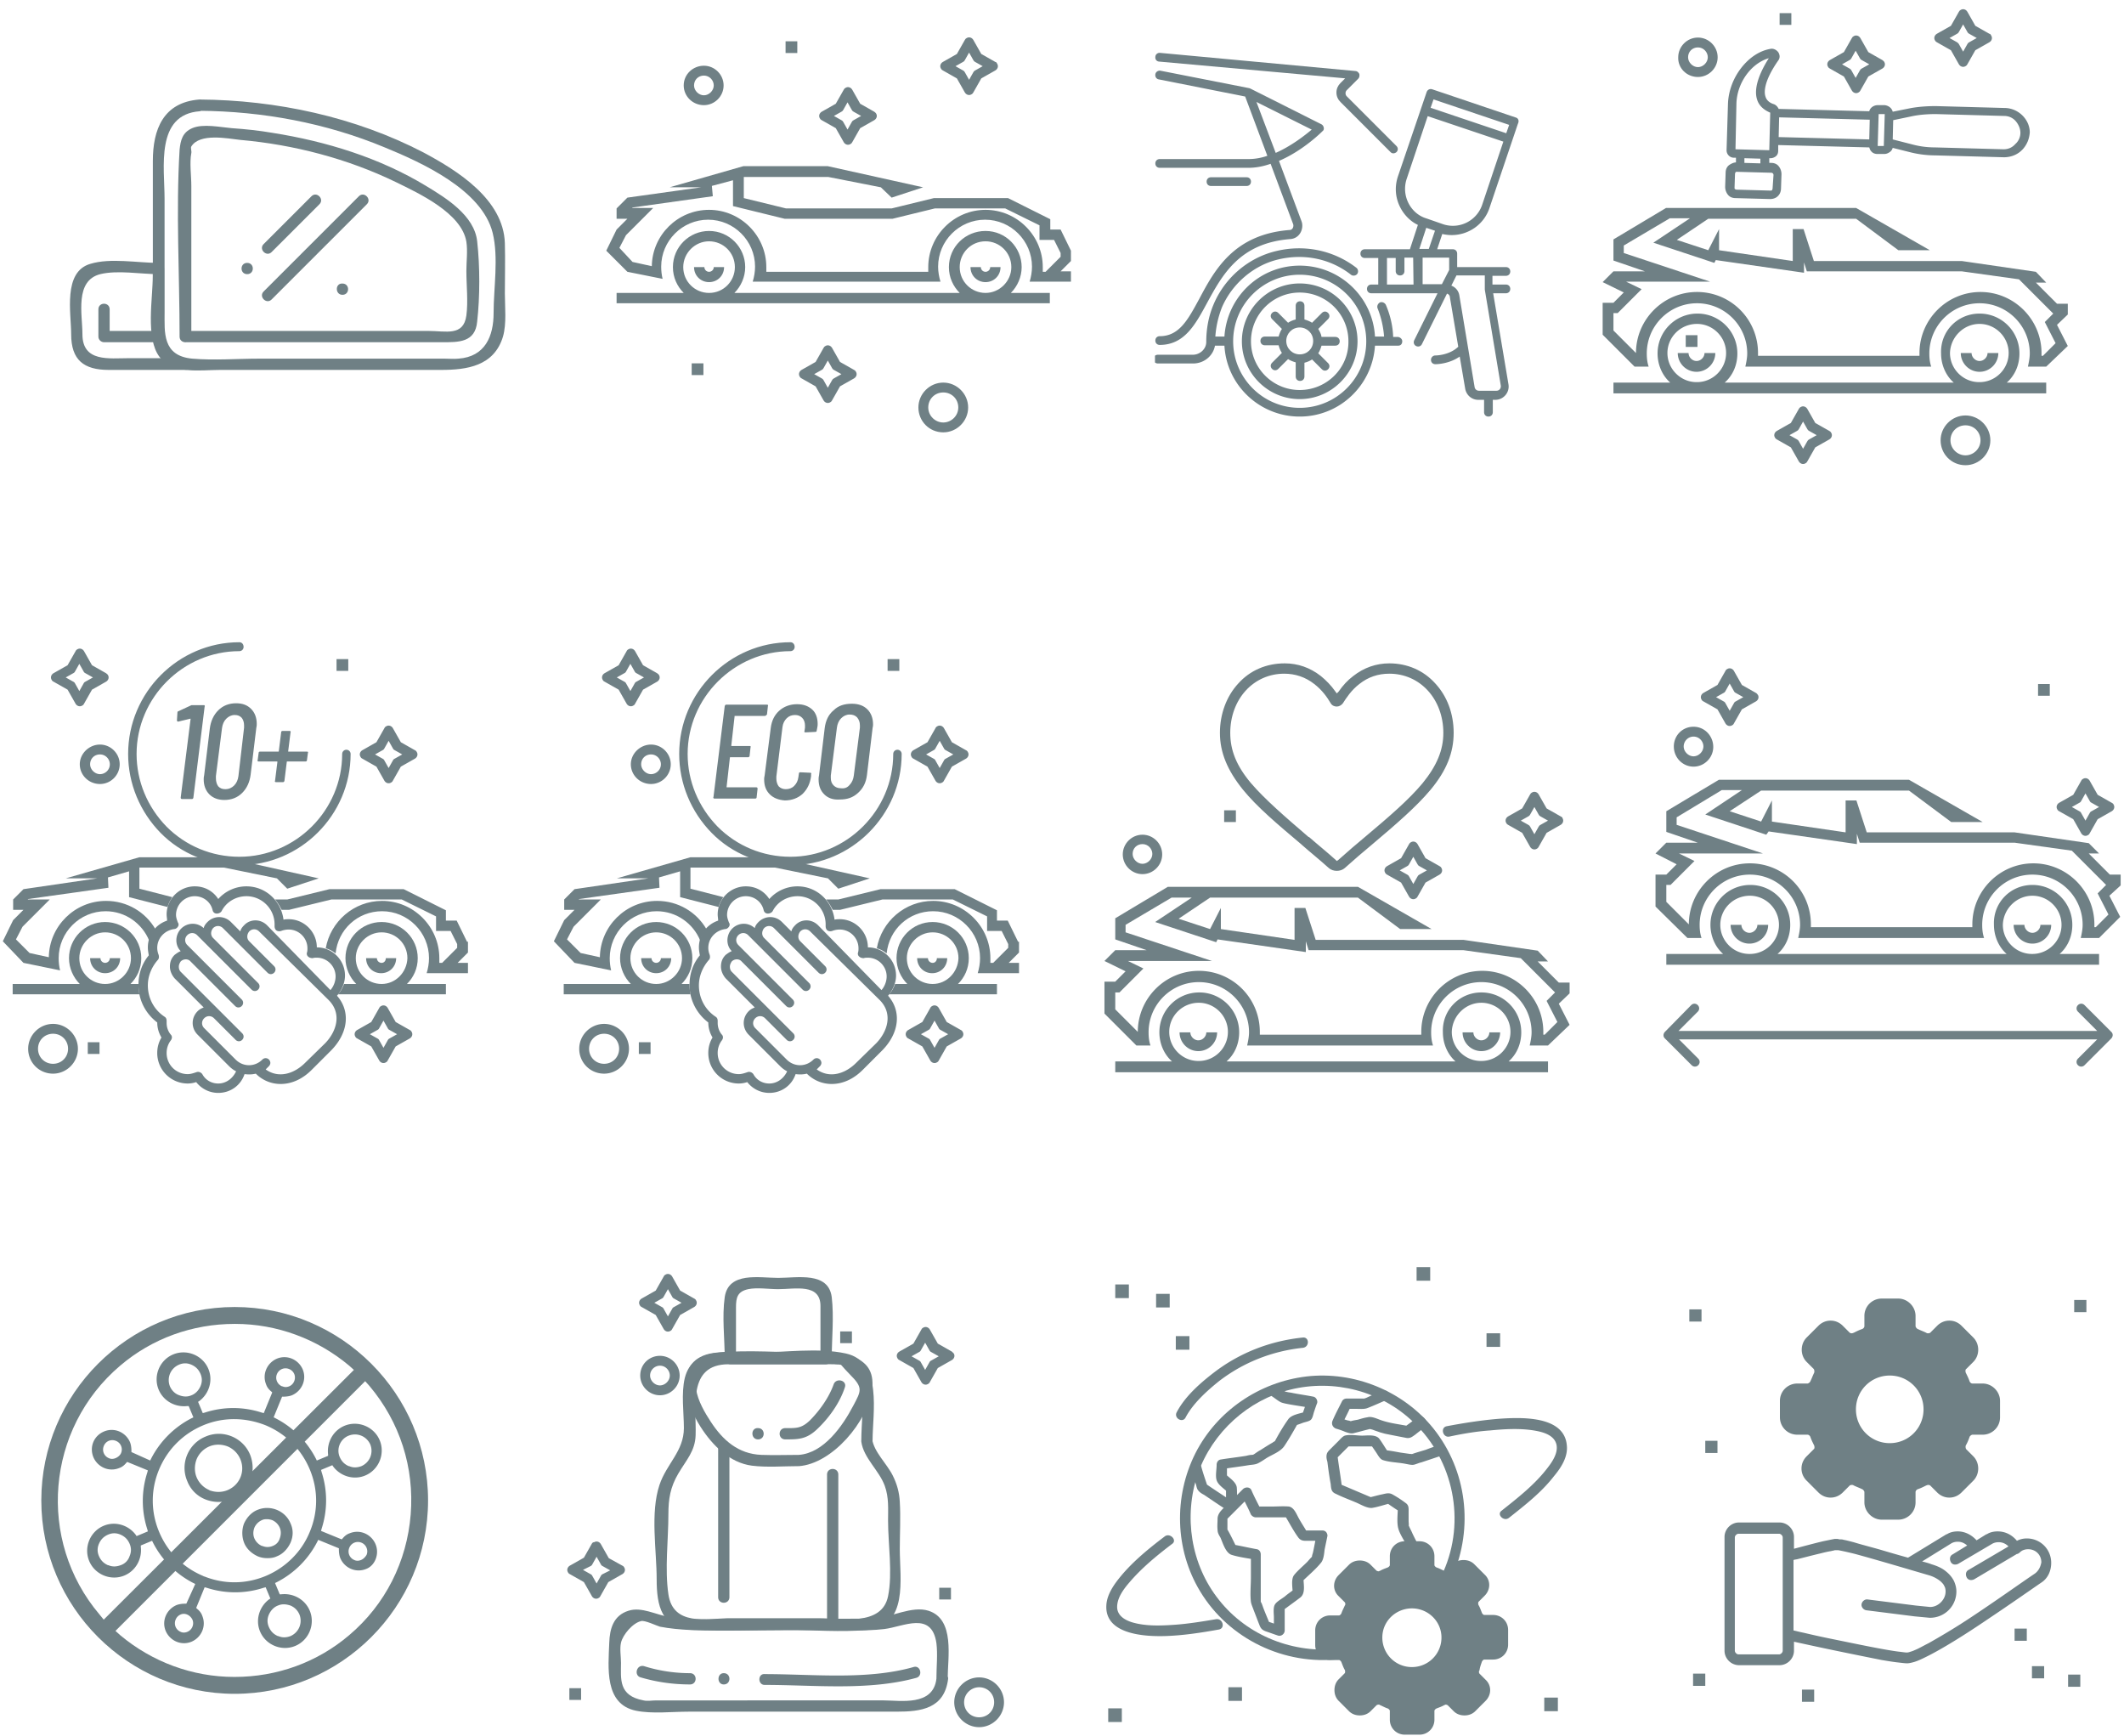 <svg width="832" height="680" fill="none" xmlns="http://www.w3.org/2000/svg"><path d="M78.07 38.978C63.914 40.08 59.87 50.745 59.87 63.063v45.045c0 8.457-2.942 24.269 2.574 31.623 5.332 6.987 15.995 5.148 23.717 5.148h86.597c10.112 0 20.776-1.47 24.269-13.053 1.471-5.148.735-11.583.735-16.915 0-6.435.184-13.054 0-19.673-.551-17.099-18.385-28.314-31.807-35.484-26.843-13.974-57.731-20.592-87.884-20.776-2.941 0-2.941 4.412 0 4.412 24.821.184 49.642 4.78 72.624 14.341 14.341 5.884 38.058 16.547 42.287 33.462 2.39 9.745.368 21.511.368 31.44 0 9.009-3.31 17.098-13.789 17.834-1.839.184-3.678 0-5.332 0h-72.624c-8.641 0-17.65.735-26.291 0-11.767-1.103-10.848-10.296-10.848-18.386v-44.31c0-12.134-3.677-32.91 13.79-34.197 2.573-.368 2.757-4.964-.184-4.596Z" fill="#6F8085"/><path d="M74.945 131.826V72.807c0-4.044-.735-9.009 0-12.87.184-.735-.367-2.022 0-2.574 3.31-5.331 14.157-3.125 19.122-2.574 20.959 1.839 42.103 7.355 61.04 16.548 9.009 4.412 25.74 12.134 27.579 23.35.551 3.677 0 7.721 0 11.399 0 5.699.735 11.95 0 17.466-1.103 8.274-8.09 6.067-14.709 6.067H72.739c-2.942 0-2.942 4.413 0 4.413h100.386c6.435 0 13.054.184 13.789-8.09 1.104-9.744 1.104-21.695 0-31.44-1.103-10.112-12.134-16.914-20.04-21.695-18.202-11.031-39.162-17.466-60.121-20.775-5.332-.92-10.664-1.471-15.996-1.839-4.412-.368-11.215-1.839-15.444 0-3.86 1.655-4.596 4.78-4.964 8.457-1.47 24.27 0 48.906 0 73.359.184 2.758 4.596 2.758 4.596-.183Z" fill="#6F8085"/><path d="m106.385 98.731 18.753-18.753c2.022-2.022-1.103-5.148-3.126-3.126l-18.753 18.754c-2.022 2.022 1.103 5.148 3.126 3.125ZM134.147 115.462c2.941 0 2.941-4.412 0-4.412-2.942-.184-2.942 4.412 0 4.412ZM140.582 76.852l-37.323 37.323c-2.022 2.023 1.103 5.148 3.126 3.126l37.323-37.323c2.022-2.022-1.104-5.148-3.126-3.126ZM64.281 131.826v-26.66c0-1.287-1.103-2.206-2.206-2.206-8.274 0-18.753-2.022-26.66.368-10.847 3.125-7.537 19.305-7.537 27.578 0 10.112 4.964 13.973 14.708 13.973H72.74c2.941 0 2.758-4.228 0-4.412-5.148-.736-7.906-3.493-8.458-8.641-.367-2.758-4.78-2.758-4.412 0 .735 7.538 5.332 12.134 12.87 12.87v-4.413H50.492c-7.722 0-18.202 1.655-18.202-9.377 0-7.722-3.125-20.959 6.987-23.533 6.802-1.655 15.811 0 22.798 0l-2.206-2.207v26.66c0 2.941 4.412 2.941 4.412 0Z" fill="#6F8085"/><path d="M62.075 129.619H40.747l2.207 2.207v-10.664c0-2.942-4.413-2.942-4.413 0v10.664c0 1.287 1.103 2.206 2.206 2.206h21.328c2.941 0 2.941-4.413 0-4.413ZM96.824 107.373c2.942 0 2.942-4.413 0-4.413-2.941 0-2.941 4.413 0 4.413Z" fill="#6F8085"/><path fill-rule="evenodd" clip-rule="evenodd" d="m245.757 106.453-8.274-8.273 4.045-8.274 4.229-4.229h-4.229v-4.044l4.229-4.23 28.866-4.044h-12.319l28.866-8.274h33.094l37.323 8.274-12.319 4.045-4.228-4.045-20.592-4.045h-33.094v8.274l16.547 4.045h41.367l16.548-4.045h29.049l16.547 8.273v4.045h4.045l4.045 8.274v4.045l-4.045 4.044h4.045v4.045h-16.18c.552-1.838.92-3.861.92-5.883 0-10.112-8.274-18.386-18.386-18.386s-18.386 8.274-18.386 18.386c0 2.022.368 4.045.92 5.883h-73.543c.551-1.838.919-3.861.919-5.883 0-10.112-8.273-18.386-18.386-18.386-10.112 0-18.385 8.274-18.385 18.386 0 1.655.184 3.309.551 4.78l-13.789-2.758ZM386.04 90.458c7.906 0 14.157 6.435 14.157 14.157 0 3.861-1.655 7.538-4.229 10.112h15.26v4.045h-169.7v-4.045h26.292c-2.574-2.574-4.229-6.067-4.229-10.112 0-7.906 6.435-14.157 14.157-14.157 7.906 0 14.157 6.435 14.157 14.157 0 3.861-1.655 7.538-4.229 10.112h88.252c-2.574-2.574-4.229-6.067-4.229-10.112 0-7.906 6.435-14.157 14.341-14.157Zm5.883 14.157c0 3.309-2.574 5.883-5.883 5.883-3.31 0-5.884-2.574-5.884-5.883h4.045c0 .919.736 1.838 1.839 1.838.919 0 1.838-.735 1.838-1.838h4.045Zm-5.883-10.112c5.516 0 10.112 4.412 10.112 10.112 0 5.515-4.596 10.112-10.112 10.112s-10.112-4.413-10.112-10.112c0-5.516 4.412-10.112 10.112-10.112Zm-102.408 10.112c0 3.309-2.574 5.883-5.884 5.883-3.309 0-5.883-2.574-5.883-5.883h4.045c0 .919.735 1.838 1.838 1.838.919 0 1.839-.735 1.839-1.838h4.045Zm-5.884-10.112c5.516 0 10.112 4.412 10.112 10.112 0 5.515-4.412 10.112-10.112 10.112-5.516 0-10.112-4.413-10.112-10.112 0-5.516 4.596-10.112 10.112-10.112Zm-29.969 8.089 7.539 1.655c.183-12.135 10.112-22.063 22.43-22.063 12.319 0 22.431 10.112 22.431 22.431v1.838h63.43v-1.838c0-12.319 10.112-22.43 22.431-22.43 12.318 0 22.43 10.111 22.43 22.43v1.838h1.104l5.883-5.883v-1.471l-2.574-5.148h-5.7v-5.7l-13.421-6.618h-27.579l-16.547 4.044h-42.287l-20.224-4.964V70.601l-8.274 2.206.368 4.045-31.44 4.413-.183.184h8.273l-10.664 10.663-2.574 4.965 5.148 5.515Z" fill="#6F8085"/><path d="M312.313 16.18h-4.596v4.596h4.596v-4.597ZM275.542 142.305h-4.597v4.597h4.597v-4.597ZM275.725 41.184c4.229 0 7.722-3.493 7.722-7.722 0-4.229-3.493-7.722-7.722-7.722-4.229 0-7.906 3.31-7.906 7.722 0 4.229 3.494 7.722 7.906 7.722Zm0-11.583c2.206 0 3.861 1.839 3.861 3.861 0 2.022-1.838 3.861-3.861 3.861-2.022 0-3.861-1.839-3.861-3.861 0-2.206 1.655-3.861 3.861-3.861ZM389.901 24.27l-5.516-3.126-3.125-5.516c-.552-.92-1.655-1.287-2.574-.736-.368.184-.552.368-.736.736l-3.125 5.516-5.516 3.125c-.919.552-1.287 1.655-.735 2.574.183.368.367.552.735.736l5.516 3.125 3.125 5.516c.552.92 1.655 1.287 2.574.735.368-.184.552-.367.736-.735l3.125-5.516 5.516-3.125c.919-.552 1.287-1.655.735-2.574-.183-.368-.367-.736-.735-.736Zm-7.906 3.309c-.368.183-.551.367-.735.735l-1.655 2.942-1.655-2.942c-.184-.368-.367-.552-.735-.735l-2.942-1.655 2.942-1.655c.368-.184.551-.367.735-.735l1.655-2.942 1.655 2.942c.184.367.367.551.735.735l2.942 1.655-2.942 1.655ZM329.044 141.754l-3.125-5.516c-.552-.919-1.655-1.287-2.574-.735-.368.184-.552.368-.736.735l-3.125 5.516-5.516 3.126c-.919.551-1.287 1.654-.735 2.574.184.367.367.551.735.735l5.516 3.126 3.125 5.515c.552.92 1.655 1.287 2.574.736.368-.184.552-.368.736-.736l3.125-5.515 5.516-3.126c.919-.552 1.287-1.655.736-2.574-.184-.368-.368-.552-.736-.735l-5.516-3.126Zm-2.39 6.435c-.367.184-.551.368-.735.735l-1.655 2.942-1.655-2.942c-.183-.367-.367-.551-.735-.735l-2.942-1.655 2.942-1.654c.368-.184.552-.368.735-.736l1.655-2.942 1.655 2.942c.184.368.368.552.735.736l2.942 1.654-2.942 1.655ZM342.465 43.758l-5.515-3.126-3.126-5.515c-.551-.92-1.655-1.287-2.574-.736-.368.184-.551.368-.735.736l-3.126 5.515-5.516 3.126c-.919.551-1.287 1.655-.735 2.574.184.368.368.551.735.735l5.516 3.126 3.126 5.516c.551.919 1.654 1.287 2.574.735.367-.184.551-.368.735-.735l3.126-5.516 5.515-3.126c.92-.551 1.287-1.654.736-2.574-.184-.367-.552-.551-.736-.735Zm-8.089 3.31c-.368.183-.552.367-.736.735l-1.654 2.942-1.655-2.942c-.184-.368-.368-.552-.736-.736l-2.941-1.654 2.941-1.655c.368-.184.552-.368.736-.736l1.655-2.941 1.654 2.941c.184.368.368.552.736.736l2.941 1.655-2.941 1.654ZM369.492 169.332c5.332 0 9.745-4.412 9.745-9.744s-4.413-9.744-9.745-9.744c-5.331 0-9.744 4.412-9.744 9.744s4.229 9.744 9.744 9.744Zm0-15.627c3.31 0 5.884 2.574 5.884 5.883s-2.758 5.883-5.884 5.883c-3.125 0-5.883-2.574-5.883-5.883s2.574-5.883 5.883-5.883Z" fill="#6F8085"/><g clip-path="url(#a)" fill="#6F8085"><path d="M547.003 59.594c.712-.712.712-1.709 0-2.421l-19.514-19.515c-.285-.285-.428-.712-.428-1.14 0-.427.143-.854.428-1.139l4.558-4.558c.427-.427.57-1.14.427-1.852-.285-.57-.855-1.14-1.424-1.14l-76.634-7.121c-.855-.143-1.852.57-1.852 1.567-.142.997.57 1.851 1.567 1.851l72.788 6.552-1.852 1.852c-.997.997-1.567 2.28-1.567 3.704 0 1.424.57 2.706 1.567 3.703l19.515 19.515c.712.855 1.709.712 2.421.142Z"/><path d="M518.514 49.908c-.142-.57-.427-.997-.997-1.282l-27.776-13.96c-.142 0-.285-.142-.427-.142l-34.756-6.837c-.855-.142-1.852.427-1.994 1.425-.143.997.427 1.851 1.424 1.994l33.759 6.695 8.689 23.218a22.523 22.523 0 0 1-7.407 1.282h-34.756c-.997 0-1.709.712-1.709 1.709 0 .997.712 1.71 1.709 1.71h34.756c2.991 0 5.84-.57 8.689-1.568l8.831 23.646c.285.854-.142 2.279-1.424 2.279-21.794 1.71-29.343 15.668-35.326 26.921-4.416 8.12-7.834 14.672-15.526 14.672-.997 0-1.709.712-1.709 1.709 0 .997.712 1.71 1.709 1.71 9.686 0 13.959-7.977 18.517-16.381 5.983-10.968 12.678-23.503 32.62-25.07 3.988-.285 5.412-4.416 4.415-6.98l-8.831-23.645c9.401-3.989 16.666-11.253 17.093-11.68.427-.285.57-.855.427-1.425Zm-18.802 9.971-7.549-19.942 21.651 10.826c-2.707 2.279-7.977 6.41-14.102 9.116ZM593.867 46.062l-32.905-11.11c-.997-.285-1.851.285-2.136 1.14l-11.253 33.046c-2.849 8.689 2.279 16.38 7.834 18.945l-3.134 9.543h-17.662c-.997 0-1.71.712-1.71 1.71 0 .997.713 1.709 1.71 1.709h5.27v10.398h-2.706c-.997 0-1.71.712-1.71 1.71 0 .997.713 1.709 1.71 1.709h25.924l-9.116 18.375c-.428.854-.143 1.852.712 2.279.855.427 1.852.142 2.279-.712l9.829-19.8c.569.143 1.139.712 1.139 1.425l3.276 19.372c-3.561 3.418-8.831 3.418-8.974 3.418-.997 0-1.709.855-1.709 1.71 0 .997.712 1.709 1.709 1.709.285 0 5.271 0 9.544-2.991l2.137 12.535c.427 2.564 2.564 4.415 5.128 4.415h2.279v4.843c0 .997.712 1.71 1.709 1.71.997 0 1.709-.713 1.709-1.71v-4.843h.997c3.134 0 5.698-2.849 5.128-6.125l-5.982-35.61h4.985c.997 0 1.71-.712 1.71-1.709 0-.998-.713-1.71-1.71-1.71h-5.27v-3.418h5.27c.997 0 1.71-.713 1.71-1.71s-.713-1.709-1.71-1.709h-19.087v-5.27c0-.998-.712-1.71-1.709-1.71h-6.125l1.994-5.982c1.282.285 2.421.427 3.703.427 6.553 0 12.678-4.13 14.814-10.683l11.111-32.904c.57-1.14.142-2.137-.712-2.422Zm-40.169 65.381H543.3v-10.398h3.418v5.128c0 .997.712 1.709 1.71 1.709.997 0 1.709-.712 1.709-1.709v-5.271h3.418l.143 10.541Zm16.808-3.561h11.111v5.555l6.267 37.605c.142.997-.57 1.994-1.709 1.994h-6.838c-.854 0-1.566-.569-1.709-1.424l-5.982-35.896a4.883 4.883 0 0 0-3.134-3.845l1.994-3.989Zm-2.849-6.98v4.844l-2.849 5.555h-7.549v-10.399h10.398Zm-11.68-3.418 2.706-8.262 3.419 1.14-2.422 7.122h-3.703Zm24.642-17.378a12.11 12.11 0 0 1-15.383 7.692l-6.553-2.28c-6.125-1.851-9.828-8.83-7.691-15.383l8.261-24.643 29.628 9.972-8.262 24.642Zm9.402-27.919-29.628-9.97 1.139-3.277 29.628 9.971-1.139 3.276ZM509.113 111.016c-12.392 0-22.648 10.113-22.648 22.648 0 12.393 10.113 22.648 22.648 22.648 12.393 0 22.648-10.113 22.648-22.648s-10.113-22.648-22.648-22.648Zm0 41.735c-10.541 0-19.087-8.546-19.087-19.087s8.546-19.087 19.087-19.087 19.087 8.546 19.087 19.087c.143 10.541-8.546 19.087-19.087 19.087Z"/><path d="m516.378 128.821 3.846-3.846c.712-.712.712-1.709 0-2.421-.712-.713-1.71-.713-2.422 0l-3.846 3.845c-.854-.569-1.994-.997-2.991-1.282v-5.412c0-.997-.712-1.71-1.709-1.71-.997 0-1.71.713-1.71 1.71v5.412c-1.139.285-2.136.713-2.991 1.282l-3.846-3.845c-.712-.713-1.709-.713-2.421 0-.713.712-.713 1.709 0 2.421l3.846 3.846c-.57.855-.998 1.994-1.282 2.991h-5.413c-.997 0-1.71.712-1.71 1.71 0 .997.713 1.709 1.71 1.709h5.413c.284 1.139.712 2.136 1.282 2.991l-3.846 3.846c-.713.712-.713 1.709 0 2.422.712.712 1.709.712 2.421 0l3.846-3.846c.855.569 1.994.997 2.991 1.282v5.555c0 .997.713 1.709 1.71 1.709s1.709-.712 1.709-1.709v-5.413c1.14-.285 2.137-.712 2.991-1.282l3.846 3.846c.712.712 1.71.712 2.422 0 .712-.712.712-1.709 0-2.421l-3.846-3.846c.57-.855.997-1.995 1.282-2.992h5.413c.997 0 1.709-.712 1.709-1.709 0-.997-.712-1.709-1.709-1.709h-5.413c-.143-1.14-.712-2.137-1.282-3.134Zm-7.265 9.971c-2.849 0-5.27-2.279-5.27-5.27 0-2.849 2.279-5.271 5.27-5.271 2.849 0 5.271 2.279 5.271 5.271 0 2.991-2.279 5.27-5.271 5.27ZM488.316 72.841c.997 0 1.709-.712 1.709-1.71 0-.996-.712-1.708-1.709-1.708h-13.959c-.997 0-1.71.712-1.71 1.709 0 .997.713 1.71 1.71 1.71h13.959Z"/><path d="M547.43 131.955h-1.709c-.143-4.274-1.14-8.547-2.849-12.535-.427-.855-1.424-1.282-2.279-.997-.855.427-1.282 1.424-.997 2.279a37.135 37.135 0 0 1 2.564 11.11h-3.561c-.855-15.526-13.817-27.776-29.486-27.776-15.668 0-28.488 12.25-29.485 27.776h-3.561c.285-3.988 1.139-7.692 2.564-11.395 3.988-9.259 12.392-16.523 22.078-18.802 10.114-2.422 20.512-.285 28.489 5.982.712.57 1.851.427 2.421-.285.57-.712.427-1.851-.285-2.421-8.831-6.838-20.369-9.259-31.479-6.553-10.826 2.564-20.085 10.399-24.5 20.939-1.995 4.701-2.849 9.686-2.849 14.672 0 2.706-2.422 4.985-5.271 4.985h-13.674c-.997 0-1.709.713-1.709 1.71s.712 1.709 1.709 1.709h13.817c4.273 0 7.834-2.991 8.546-6.98h3.704c.854 15.527 13.817 27.777 29.485 27.777 15.669 0 28.489-12.25 29.486-27.777h9.116c.997 0 1.567-.712 1.567-1.709 0-.997-.997-1.709-1.852-1.709Zm-38.317 27.776c-14.386 0-26.067-11.68-26.067-26.067s11.681-26.067 26.067-26.067c14.387 0 26.067 11.68 26.067 26.067s-11.68 26.067-26.067 26.067Z"/></g><path d="m785.164 42.287-26.843-.735c-3.125 0-6.251.184-9.56.735l-7.354 1.471c-.368-1.47-1.655-2.39-3.126-2.574h-2.758c-1.471 0-2.942.92-3.309 2.39l-35.485-.92c-.367-.735-.919-1.47-1.838-1.838-1.839-.551-2.942-1.654-3.31-2.941-.551-1.471-.919-5.7 4.964-14.157.736-.92.736-2.207 0-3.31-.735-.92-1.838-1.47-2.941-1.287-4.413.736-8.458 3.493-11.583 7.538-3.126 4.045-4.964 9.01-5.148 13.973l-.552 18.202a2.904 2.904 0 0 0 2.942 2.942h.735v1.839c-.919 0-2.022.551-2.758 1.103-.919.735-1.287 1.838-1.287 2.941l-.183 5.516a4.99 4.99 0 0 0 1.103 3.126c.735.919 1.838 1.287 2.941 1.287l13.422.367h.184c1.103 0 2.206-.367 2.942-1.103l.183-.184c.736-.735 1.104-1.838 1.104-2.941l.183-5.516a4.99 4.99 0 0 0-1.103-3.126c-.735-.919-1.838-1.287-2.941-1.287h-.736V61.96h.552c.735 0 1.654-.368 2.206-.92.552-.551.735-1.286.735-2.022v-2.206l35.669.92c.184.55.367 1.102.735 1.47.552.735 1.471 1.103 2.39 1.103h2.758c.919 0 1.655-.368 2.39-.92l.184-.183c.368-.368.552-.735.736-1.287l7.354 1.839a40.814 40.814 0 0 0 9.377 1.103l26.843.735c2.574 0 5.148-.92 6.986-2.758l.368-.367c1.655-1.839 2.574-4.045 2.758-6.62 0-4.963-4.413-9.56-9.929-9.56Zm-.367 16.18-26.843-.736c-2.942 0-5.884-.368-8.642-1.103l-7.905-2.022.183-7.539 7.906-1.654c2.942-.552 5.884-.736 8.825-.736l26.843.736c1.655 0 3.31.735 4.413 2.022 1.103 1.287 1.839 2.942 1.839 4.597 0 1.654-.736 3.309-2.023 4.412-1.287 1.471-2.942 2.023-4.596 2.023Zm-49.274-1.287.368-12.503h2.39l-.368 12.503h-2.39Zm-3.125-10.296-.184 7.722-35.485-.92.184-7.722 35.485.92Zm-49.09 16.914V61.96l6.251.184v1.838l-6.251-.184Zm11.031 10.113c0 .183-.184.367-.184.551-.184.184-.367.184-.551.184l-13.422-.368c-.184 0-.368-.184-.551-.184-.184-.183-.184-.367-.184-.551l.184-5.516c0-.184.183-.368.183-.551.184-.184.368-.184.552-.184l13.422.367c.551 0 .919.368.919.92l-.368 5.332Zm-6.067-34.933c.735 2.39 2.574 4.045 5.148 5.148l-.368 14.708-13.238-.367.368-17.835c.184-8.09 5.7-15.811 12.686-17.834-2.574 4.045-6.251 11.032-4.596 16.18Z" fill="#6F8085"/><path fill-rule="evenodd" clip-rule="evenodd" d="M627.782 131.09v-12.502h4.229l4.045-4.045-8.274-4.045 4.229-4.229h12.318l-12.318-4.228v-8.274l20.592-12.318h74.462l28.866 16.547h-12.319l-16.547-12.319H669.15l-12.318 8.274 12.318 4.045 4.229-8.274v8.274l28.865 4.229V89.722h4.229l4.045 12.503h57.915l29.049 4.228 4.045 4.229h-4.045l8.274 8.274h4.229v4.228l-4.229 4.045 4.229 8.274-8.458 8.089h-7.17c.367-1.654.735-3.493.735-5.148 0-10.847-8.825-19.672-19.673-19.672-10.847 0-19.672 8.825-19.672 19.672 0 1.839.184 3.494.735 5.148h-72.807c.367-1.654.735-3.493.735-5.148 0-10.847-8.825-19.672-19.672-19.672-10.848 0-19.673 8.825-19.673 19.672 0 1.839.184 3.494.735 5.148h-5.515l-12.503-12.502Zm147.637-8.273c8.642 0 15.628 6.986 15.628 15.627 0 4.597-1.838 8.642-4.964 11.4h15.444v4.228H632.011v-4.228h22.247c-3.126-2.758-4.964-6.987-4.964-11.4 0-8.641 6.986-15.627 15.627-15.627 8.642 0 15.628 6.986 15.628 15.627 0 4.597-1.838 8.642-4.964 11.4h89.722c-3.125-2.758-4.964-6.987-4.964-11.4-.368-8.641 6.435-15.627 15.076-15.627Zm7.355 15.444c0 4.044-3.31 7.354-7.355 7.354-4.044 0-7.354-3.31-7.354-7.354h4.229c0 1.654 1.471 3.125 3.125 3.125 1.655 0 3.126-1.471 3.126-3.125h4.229Zm-7.355-11.4c6.252 0 11.4 5.148 11.4 11.4 0 6.251-5.148 11.399-11.4 11.399h-.183c-6.252 0-11.4-5.148-11.4-11.399.184-6.252 5.332-11.4 11.583-11.4Zm-103.511 11.4c0 4.044-3.31 7.354-7.354 7.354-4.045 0-7.355-3.31-7.355-7.354h4.229c0 1.654 1.471 3.125 3.126 3.125 1.654 0 3.125-1.471 3.125-3.125h4.229Zm-7.17-11.4c6.251 0 11.399 5.148 11.399 11.4 0 6.251-5.148 11.399-11.399 11.399h-.184c-6.251 0-11.399-5.148-11.399-11.399 0-6.252 5.148-11.4 11.583-11.4Zm-32.727 2.574 8.825 8.826c0-13.054 10.664-23.902 23.902-23.902a23.854 23.854 0 0 1 23.901 23.902v1.103h63.247v-1.103c0-13.054 10.663-23.902 23.901-23.902 13.054 0 23.902 10.664 23.902 23.902v1.103h.551l4.964-4.964-4.228-8.274 3.309-3.309-13.422-13.422-22.43-3.126H707.76l-1.103-3.493v4.045l-34.565-4.964-.552 1.103-23.901-7.906 14.341-9.56h-7.906l-18.018 10.663V99.1l33.829 11.215h-32.91l6.067 2.942-9.376 9.377h-1.655v6.802Z" fill="#6F8085"/><path d="M701.693 5.148h-4.596v4.596h4.596V5.148ZM664.922 131.274h-4.597v4.596h4.597v-4.596ZM665.106 30.152c4.229 0 7.722-3.493 7.722-7.722 0-4.228-3.493-7.721-7.722-7.721-4.229 0-7.722 3.493-7.722 7.721-.184 4.23 3.309 7.723 7.722 7.723Zm0-11.582c2.206 0 3.861 1.838 3.861 3.86 0 2.023-1.839 3.861-3.861 3.861-2.023 0-3.861-1.838-3.861-3.86 0-2.207 1.655-3.861 3.861-3.861ZM779.281 13.238l-5.516-3.126-3.125-5.516c-.552-.919-1.655-1.287-2.574-.735-.368.184-.552.368-.736.735l-3.125 5.516-5.516 3.126c-.919.551-1.287 1.654-.736 2.574.184.367.368.551.736.735l5.516 3.126 3.125 5.515c.552.92 1.655 1.287 2.574.736.368-.184.552-.368.736-.736l3.125-5.515 5.516-3.126c.919-.552 1.287-1.655.735-2.574-.184-.368-.367-.735-.735-.735Zm-7.906 3.31c-.368.183-.552.367-.735.735l-1.655 2.941-1.655-2.942c-.184-.367-.551-.551-.735-.735l-2.942-1.655 2.942-1.654c.367-.184.551-.368.735-.736l1.655-2.941 1.655 2.941c.183.368.367.552.735.736l2.942 1.654-2.942 1.655ZM711.07 165.655l-3.126-5.515c-.551-.92-1.654-1.287-2.574-.736-.367.184-.551.368-.735.736l-3.126 5.515-5.515 3.126c-.92.551-1.287 1.655-.736 2.574.184.368.368.551.736.735l5.515 3.126 3.126 5.516c.551.919 1.655 1.287 2.574.735.368-.184.551-.368.735-.735l3.126-5.516 5.516-3.126c.919-.551 1.287-1.654.735-2.574-.184-.367-.368-.551-.735-.735l-5.516-3.126Zm-2.39 6.435c-.368.184-.552.368-.736.736l-1.654 2.941-1.655-2.941c-.184-.368-.368-.552-.736-.736l-2.941-1.654 2.941-1.655c.368-.184.552-.368.736-.736l1.655-2.941 1.654 2.941c.184.368.368.552.736.736l2.941 1.655-2.941 1.654ZM737.361 23.534l-5.516-3.126-3.125-5.516c-.552-.919-1.655-1.287-2.574-.735-.368.184-.552.368-.736.736l-3.125 5.515-5.516 3.126c-.919.551-1.287 1.655-.735 2.574.183.367.367.551.735.735l5.516 3.126 3.125 5.515c.552.92 1.655 1.288 2.574.736.368-.184.552-.368.736-.736l3.125-5.515 5.516-3.126c.919-.551 1.287-1.654.735-2.574-.183-.367-.551-.551-.735-.735Zm-8.09 3.31c-.367.183-.551.367-.735.735l-1.655 2.941-1.655-2.941c-.183-.368-.367-.552-.735-.736l-2.942-1.654 2.942-1.655c.368-.184.552-.368.735-.736l1.655-2.941 1.655 2.941c.184.368.368.552.735.736l2.942 1.655-2.942 1.654ZM769.905 182.202c5.331 0 9.744-4.412 9.744-9.744s-4.413-9.744-9.744-9.744c-5.332 0-9.745 4.412-9.745 9.744s4.229 9.744 9.745 9.744Zm0-15.627c3.309 0 5.883 2.574 5.883 5.883s-2.758 5.883-5.883 5.883c-3.126 0-5.884-2.574-5.884-5.883s2.574-5.883 5.884-5.883Z" fill="#6F8085"/><g clip-path="url(#b)" fill="#6F8085"><path d="M50.193 295.292c0 11.583 4.597 22.615 12.687 30.888 8.09 8.274 19.304 12.687 30.887 12.687 23.902 0 43.575-19.673 43.575-43.575 0-.919-.736-1.654-1.655-1.654s-1.655.735-1.655 1.654c0 22.063-18.202 40.265-40.265 40.265-10.847 0-20.96-4.229-28.497-11.767-7.538-7.722-11.767-17.834-11.767-28.498 0-22.062 18.202-40.264 40.264-40.264.92 0 1.655-.736 1.655-1.655s-.551-1.839-1.654-1.839c-23.902 0-43.575 19.673-43.575 43.758Z"/><path d="M75.75 276.171h4.044c.184 0 .368 0 .368.184s.184.184 0 .368l-4.413 35.668c0 .184 0 .184-.183.368-.184.184-.184.184-.368.184h-3.861c-.368 0-.552-.184-.552-.552l3.861-30.704c0-.184 0-.368-.183-.184l-4.597 1.103h-.184c-.184 0-.368-.184-.368-.551l.184-2.942c0-.368.184-.552.368-.552l5.148-2.39h.736ZM82 311.104c-1.47-1.471-2.206-3.493-2.206-5.883 0-.368 0-.92.184-1.655l2.206-18.202c.368-2.942 1.47-5.332 3.31-7.17 1.838-1.839 4.228-2.758 6.986-2.758 2.574 0 4.413.735 5.883 2.206 1.471 1.471 2.207 3.493 2.207 5.884 0 .367 0 .919-.184 1.654l-2.206 18.202c-.368 2.942-1.471 5.332-3.31 7.17-1.838 1.839-4.229 2.758-6.986 2.758-2.39 0-4.413-.735-5.884-2.206Zm9.745-3.493c.919-.92 1.47-2.207 1.654-3.677l2.207-18.938v-.919c0-1.287-.368-2.206-.92-2.942-.735-.735-1.47-1.103-2.758-1.103-1.287 0-2.39.552-3.309 1.471-.92.919-1.47 2.206-1.655 3.677l-2.39 18.754v.919c0 1.287.368 2.39.92 3.125.735.736 1.47 1.104 2.757 1.104 1.471 0 2.574-.552 3.494-1.471ZM120.611 294.925l-.368 2.758c0 .367-.184.551-.551.551h-7.171c-.184 0-.184 0-.184.184l-.919 7.354c0 .184 0 .184-.184.368s-.184.184-.368.184h-2.757c-.368 0-.552-.184-.368-.552l.919-7.354c0-.184 0-.184-.184-.184h-7.17c-.184 0-.368 0-.368-.184s-.184-.184 0-.367l.368-2.758c0-.368.184-.552.551-.552h7.171c.184 0 .184 0 .184-.184l.919-7.354c0-.368.184-.552.552-.552h2.757c.184 0 .368 0 .368.184s.184.184 0 .368l-.919 7.354v.184h7.354c.368 0 .552.184.368.552ZM23.534 380.051c-.368-1.471-.551-3.126-.551-4.781 0-10.112 8.273-18.385 18.385-18.385 7.722 0 14.341 4.78 17.099 11.583.368-1.655 1.287-3.31 2.39-4.597-3.86-6.619-11.031-11.031-19.305-11.031-12.318 0-22.247 9.928-22.43 22.063l-7.539-1.655-5.331-5.332 2.574-4.964 10.663-10.664h-8.641l.184-.184 31.44-4.412-.184-4.045 8.273-2.39v10.112l15.076 3.861c.368-1.471 1.103-2.758 1.839-3.861l-12.87-3.31v-8.273H87.7l20.776 4.229 4.045 4.044 12.318-4.044-37.139-8.274H54.606l-28.866 8.274H38.06l-28.866 4.228-4.045 4.045v4.045h4.045l-4.045 4.045-4.044 8.273 8.09 8.458 14.34 2.942Z"/><path d="M54.239 385.75v-.368h-3.126c2.574-2.574 4.229-6.067 4.229-10.112 0-7.906-6.435-14.157-14.157-14.157-7.906 0-14.157 6.435-14.157 14.157 0 3.861 1.654 7.538 4.228 10.112H4.965v4.045h49.641c-.184-1.103-.367-2.39-.367-3.677Zm-13.054-.368c-5.516 0-10.113-4.412-10.113-10.112 0-5.515 4.597-10.112 10.113-10.112 5.515 0 10.112 4.413 10.112 10.112 0 5.516-4.597 10.112-10.112 10.112Z"/><path d="M41.184 377.109c-.92 0-1.838-.736-1.838-1.839H35.3c0 3.31 2.574 5.884 5.883 5.884 3.31 0 5.884-2.574 5.884-5.884h-4.045c0 1.103-.92 1.839-1.839 1.839ZM182.938 368.835l-4.045-8.273h-4.229v-4.045l-16.547-8.274h-29.049l-16.547 4.045h-4.781c1.103 1.287 1.839 2.574 2.574 4.045h2.942l16.547-4.045h27.579l13.421 6.619v5.699h5.7l2.574 5.148v1.471l-5.884 5.884h-1.103v-1.839c0-12.318-10.112-22.43-22.43-22.43-11.032 0-20.225 8.089-22.063 18.569 1.471.368 2.758 1.103 3.861 2.023.919-9.377 8.641-16.548 18.202-16.548 10.112 0 18.385 8.274 18.385 18.386 0 2.023-.367 4.045-.919 5.884h16.179v-4.045h-4.044l4.044-4.045v-4.229h-.367Z"/><path d="M163.634 375.27c0-7.906-6.435-14.157-14.157-14.157-7.906 0-14.157 6.435-14.157 14.157 0 3.861 1.654 7.538 4.228 10.112h-4.78c-.551 1.471-1.287 2.942-2.39 4.045h42.287v-4.045h-15.26c2.574-2.574 4.229-6.067 4.229-10.112Zm-14.157 10.112c-5.516 0-10.112-4.412-10.112-10.112 0-5.515 4.596-10.112 10.112-10.112 5.515 0 10.112 4.413 10.112 10.112-.184 5.516-4.597 10.112-10.112 10.112Z"/><path d="M149.476 377.109c-.919 0-1.838-.736-1.838-1.839h-4.229c0 3.31 2.574 5.884 5.884 5.884 3.309 0 5.883-2.574 5.883-5.884h-4.045c0 1.103-.735 1.839-1.655 1.839ZM132.01 389.979c1.838-2.206 3.125-4.964 3.125-7.906 0-6.067-4.964-11.031-11.031-11.031 0-6.068-4.964-11.032-11.031-11.032-.736 0-1.287 0-2.023.184-.919-7.354-6.986-13.054-14.525-13.054a14.772 14.772 0 0 0-11.031 4.964c-2.022-3.125-5.332-4.964-9.193-4.964-6.067 0-11.031 4.964-11.031 11.032 0 .735.184 1.654.184 2.39-4.413 1.471-7.539 5.515-7.539 10.48 0 1.103.184 2.022.368 3.125-2.758 3.31-4.045 7.354-4.045 11.583 0 5.884 2.758 11.215 7.355 14.709 0 2.022.551 4.045 1.654 5.883-1.103 1.839-1.654 3.861-1.654 6.067a11.927 11.927 0 0 0 11.95 11.951 10.43 10.43 0 0 0 3.31-.551c2.022 2.574 5.148 4.228 8.641 4.228 4.78 0 8.825-2.941 10.296-7.354 1.47.184 2.942.184 4.413-.184a13.635 13.635 0 0 0 9.744 4.045c4.229 0 8.457-1.839 12.135-5.516l7.722-7.722c6.618-6.802 7.538-15.26 2.206-21.327ZM85.494 424.36c-2.574 0-4.964-1.287-6.251-3.677-.552-.735-1.471-1.103-2.39-.735-1.103.367-2.207.735-3.31.735a8.24 8.24 0 0 1-8.273-8.274c0-1.838.551-3.493 1.654-4.964.552-.735.552-1.654 0-2.206-1.103-1.287-1.654-2.942-1.654-4.596v-.736c0-.735-.184-1.287-.736-1.655-4.228-2.757-6.619-7.354-6.619-12.318 0-3.677 1.471-7.17 3.861-9.928.552-.552.552-1.287.368-2.023a7.374 7.374 0 0 1-.551-2.758c0-3.677 2.757-6.802 6.618-7.354.552 0 1.104-.368 1.471-.919.368-.552.368-1.103 0-1.655-.367-.919-.735-2.022-.735-2.942 0-4.044 3.31-7.354 7.354-7.354 3.31 0 6.251 2.206 6.987 5.516.184.735.735 1.287 1.654 1.287.736 0 1.471-.368 1.839-.919 1.839-3.678 5.7-5.884 9.744-5.884 6.068 0 11.032 4.964 11.032 11.032V362.768c0 .552.184 1.287.735 1.655.552.367 1.287.367 1.839.184.919-.368 2.022-.552 2.942-.552 4.044 0 7.354 3.309 7.354 7.354 0 .552 0 1.103-.184 1.655s0 1.287.552 1.655c.367.367 1.103.551 1.654.551.552-.184 1.103-.184 1.655-.184 4.045 0 7.354 3.31 7.354 7.355 0 1.838-.735 3.861-2.022 5.332L104.615 362.4c-2.574-2.574-6.619-2.574-9.009 0-.735.736-1.287 1.471-1.47 2.39l-3.678-3.677c-2.574-2.574-6.619-2.574-9.193 0-.735.736-1.287 1.471-1.47 2.39-2.575-2.39-6.436-2.206-8.826.184-2.39 2.39-2.574 6.435-.184 8.825-.919.368-1.654.92-2.39 1.471-1.287 1.287-1.838 2.758-1.838 4.597 0 1.654.735 3.309 1.838 4.596l11.4 11.399c-.92.368-1.655.736-2.39 1.471-2.575 2.574-2.575 6.619 0 9.193l12.318 12.318c.735.736 1.654 1.471 2.758 2.023-1.287 2.758-3.861 4.78-6.987 4.78Zm41.919-15.812-7.905 7.722c-4.229 4.229-10.296 6.252-15.444 2.574l1.287-1.287c.367-.367.551-.919.551-1.287 0-.367-.184-.919-.551-1.287-.736-.735-1.839-.735-2.574 0-2.942 2.942-7.539 2.942-10.48 0l-12.319-12.318c-1.103-1.103-1.103-2.758 0-3.861 1.103-1.103 2.758-1.103 3.861 0l8.458 8.457c.735.736 1.838.736 2.574 0 .735-.735.735-1.838 0-2.574l-8.458-8.457-15.628-15.628c-.551-.551-.735-1.287-.735-2.022 0-.736.368-1.471.735-2.023 1.104-1.103 2.942-1.103 3.861 0l17.467 17.467c.735.735 1.838.735 2.574 0 .735-.736.735-1.839 0-2.574l-21.328-21.328c-1.103-1.103-1.103-2.758 0-3.861 1.104-1.103 2.758-1.103 3.861 0l3.861 3.861 17.467 17.467c.735.735 1.838.735 2.574 0 .735-.736.735-1.839 0-2.574l-17.65-17.651c-1.104-1.103-.92-2.757 0-3.861 1.103-1.103 2.757-1.103 3.86 0l7.723 7.722 9.744 9.745c.735.735 1.839.735 2.574 0 .735-.736.735-1.839 0-2.574l-9.745-9.745c-1.103-1.103-.919-2.757 0-3.861 1.104-1.103 2.758-1.103 3.862 0l27.21 26.844c5.332 5.331 3.126 12.318-1.287 16.914ZM136.423 258.153h-4.597v4.597h4.597v-4.597ZM38.978 408.181h-4.596v4.596h4.596v-4.596ZM39.162 307.059c4.228 0 7.722-3.493 7.722-7.722 0-4.228-3.494-7.722-7.722-7.722-4.229 0-7.906 3.494-7.906 7.722 0 4.229 3.493 7.722 7.906 7.722Zm0-11.583c2.206 0 3.86 1.839 3.86 3.861 0 2.207-1.838 3.861-3.86 3.861-2.023 0-3.861-1.838-3.861-3.861 0-2.206 1.654-3.861 3.86-3.861ZM162.53 293.822l-5.516-3.126-3.125-5.516c-.552-.919-1.655-1.287-2.574-.735-.368.184-.552.368-.736.735l-3.125 5.516-5.516 3.126c-.919.551-1.287 1.654-.735 2.574.183.367.367.551.735.735l5.516 3.126 3.125 5.515c.552.92 1.655 1.287 2.574.736.368-.184.552-.368.736-.736l3.125-5.515 5.516-3.126c.919-.551 1.287-1.655.735-2.574-.183-.368-.367-.551-.735-.735Zm-7.906 3.309c-.368.184-.552.368-.735.736l-1.655 2.941-1.655-2.941c-.184-.368-.367-.552-.735-.736l-2.942-1.655 2.942-1.654c.368-.184.551-.368.735-.736l1.655-2.941 1.655 2.941c.183.368.367.552.735.736l2.942 1.654-2.942 1.655ZM154.992 400.275l-3.126-5.516c-.551-.919-1.655-1.287-2.574-.735-.368.183-.551.367-.735.735l-3.126 5.516-5.516 3.125c-.919.552-1.287 1.655-.735 2.574.184.368.368.552.735.736l5.516 3.125 3.126 5.516c.551.919 1.654 1.287 2.574.735.367-.183.551-.367.735-.735l3.126-5.516 5.515-3.125c.92-.552 1.287-1.655.736-2.574-.184-.368-.368-.552-.736-.736l-5.515-3.125Zm-2.39 6.435c-.368.184-.552.367-.736.735l-1.655 2.942-1.654-2.942c-.184-.368-.368-.551-.736-.735l-2.941-1.655 2.941-1.655c.368-.184.552-.367.736-.735l1.654-2.942 1.655 2.942c.184.368.368.551.736.735l2.941 1.655-2.941 1.655ZM41.552 263.669l-5.515-3.126-3.126-5.515c-.552-.919-1.655-1.287-2.574-.736-.368.184-.552.368-.735.736l-3.126 5.515-5.516 3.126c-.919.552-1.287 1.655-.735 2.574.184.368.368.552.735.735l5.516 3.126 3.126 5.516c.551.919 1.654 1.287 2.574.735.367-.184.551-.368.735-.735l3.126-5.516 5.515-3.126c.92-.551 1.287-1.654.736-2.574-.184-.367-.552-.551-.736-.735Zm-8.09 3.309c-.367.184-.55.368-.735.736l-1.654 2.942-1.655-2.942c-.184-.368-.368-.552-.736-.736l-2.941-1.654 2.941-1.655c.368-.184.552-.368.736-.735l1.655-2.942 1.654 2.942c.184.367.368.551.736.735l2.941 1.655-2.941 1.654ZM20.777 420.499c5.331 0 9.744-4.412 9.744-9.744s-4.413-9.745-9.744-9.745c-5.332 0-9.745 4.413-9.745 9.745 0 5.332 4.229 9.744 9.745 9.744Zm0-15.628c3.31 0 5.883 2.574 5.883 5.884 0 3.309-2.574 5.883-5.883 5.883-3.31 0-5.884-2.574-5.884-5.883 0-3.31 2.574-5.884 5.884-5.884Z"/></g><g clip-path="url(#c)" fill="#6F8085"><path d="M266.051 295.292c0 11.583 4.596 22.615 12.686 30.888 8.09 8.274 19.305 12.687 30.888 12.687 23.901 0 43.574-19.673 43.574-43.575 0-.919-.735-1.654-1.655-1.654-.919 0-1.654.735-1.654 1.654 0 22.063-18.202 40.265-40.265 40.265-10.848 0-20.96-4.229-28.498-11.767-7.538-7.722-11.767-17.834-11.767-28.498 0-22.062 18.202-40.264 40.265-40.264.919 0 1.655-.736 1.655-1.655s-.552-1.839-1.655-1.839c-23.902 0-43.574 19.673-43.574 43.758Z"/><path d="M299.513 280.4h-11.767v.184l-1.287 11.399c0 .184 0 .184.184.184h6.986c.368 0 .552.184.368.551l-.368 3.31c0 .184 0 .184-.184.367-.183.184-.183.184-.367.184h-6.987c-.184 0-.184 0-.184.184l-1.287 11.399v.184H296.203c.368 0 .552.184.552.552l-.368 3.309c0 .368-.184.552-.551.552H279.84c-.184 0-.184 0-.368-.184 0-.184-.184-.184 0-.368l4.413-35.668c0-.184.184-.184.184-.368.184-.184.184-.184.367-.184h15.996c.368 0 .552.184.368.552l-.368 3.309c-.368.368-.552.552-.919.552ZM301.535 311.104c-1.47-1.471-2.206-3.309-2.206-5.883 0-.368 0-.736.184-1.471l2.39-18.57c.368-2.942 1.471-5.148 3.31-6.803 1.838-1.654 4.228-2.574 6.986-2.574 2.574 0 4.413.736 5.884 2.023 1.47 1.287 2.206 3.309 2.206 5.699 0 .368 0 .92-.184 1.655l-.184.919c0 .368-.184.552-.551.552l-3.861.184c-.368 0-.552-.184-.368-.552l.184-1.287v-.919c0-1.103-.368-2.206-1.103-2.942-.736-.735-1.655-1.103-2.758-1.103-1.287 0-2.39.368-3.31 1.287-.919.919-1.471 2.023-1.654 3.493l-2.391 19.305v.92c0 1.103.368 2.206.92 2.941.735.736 1.654 1.104 2.758 1.104 1.287 0 2.39-.368 3.309-1.287.919-.92 1.471-2.023 1.655-3.494l.184-1.287c0-.367.183-.551.551-.551l3.861.184c.368 0 .552.183.368.551v.736c-.368 2.941-1.471 5.148-3.31 6.986-1.838 1.655-4.228 2.574-6.986 2.574-2.39-.184-4.413-.919-5.884-2.39ZM322.863 311.104c-1.471-1.471-2.207-3.309-2.207-5.883 0-.368 0-.92.184-1.655l2.206-18.386c.368-2.942 1.471-5.332 3.494-6.986 1.838-1.839 4.228-2.574 7.17-2.574 2.574 0 4.597.735 6.067 2.206 1.471 1.471 2.207 3.493 2.207 5.883 0 .368 0 .736-.184 1.471l-2.206 18.386c-.368 2.942-1.471 5.148-3.494 6.986-2.022 1.839-4.228 2.574-7.17 2.574-2.574.184-4.597-.551-6.067-2.022Zm9.928-3.677c.919-.919 1.471-2.206 1.655-3.677l2.39-18.754v-.919c0-1.287-.368-2.206-1.103-3.126-.736-.735-1.655-1.103-2.942-1.103-1.287 0-2.39.552-3.31 1.471-.919.919-1.47 2.206-1.654 3.677l-2.39 18.754v.919c0 1.287.367 2.206 1.103 2.942.735.735 1.654 1.103 2.758 1.103 1.47.184 2.574-.184 3.493-1.287ZM239.391 380.051c-.367-1.471-.551-3.126-.551-4.781 0-10.112 8.273-18.385 18.386-18.385 7.722 0 14.34 4.78 17.098 11.583.368-1.655 1.287-3.31 2.39-4.597-3.861-6.619-11.031-11.031-19.305-11.031-12.318 0-22.246 9.928-22.43 22.063l-7.538-1.655-5.332-5.332 2.574-4.964 10.664-10.664h-8.642l.184-.184 31.44-4.412-.184-4.045 8.273-2.39v10.112l15.077 3.861c.367-1.471 1.103-2.758 1.838-3.861l-12.87-3.31v-8.273h33.095l20.775 4.229 4.045 4.044 12.319-4.044-37.139-8.274h-33.095l-28.865 8.274h12.318l-28.865 4.228-4.045 4.045v4.045h4.045l-4.045 4.045-4.045 8.273 8.09 8.458 14.34 2.942Z"/><path d="M270.096 385.75v-.368h-3.126c2.574-2.574 4.229-6.067 4.229-10.112 0-7.906-6.435-14.157-14.157-14.157-7.906 0-14.157 6.435-14.157 14.157 0 3.861 1.655 7.538 4.229 10.112h-26.292v4.045h49.642c-.184-1.103-.368-2.39-.368-3.677Zm-13.054-.368c-5.516 0-10.112-4.412-10.112-10.112 0-5.515 4.596-10.112 10.112-10.112s10.112 4.413 10.112 10.112c0 5.516-4.596 10.112-10.112 10.112Z"/><path d="M257.042 377.109c-.92 0-1.839-.736-1.839-1.839h-4.045c0 3.31 2.574 5.884 5.884 5.884 3.309 0 5.883-2.574 5.883-5.884h-4.045c0 1.103-.919 1.839-1.838 1.839ZM398.795 368.835l-4.045-8.273h-4.228v-4.045l-16.548-8.274h-29.049l-16.547 4.045h-4.78c1.103 1.287 1.838 2.574 2.574 4.045h2.941l16.548-4.045h27.578l13.422 6.619v5.699h5.699l2.574 5.148v1.471l-5.883 5.884h-1.103v-1.839c0-12.318-10.113-22.43-22.431-22.43-11.031 0-20.224 8.089-22.063 18.569 1.471.368 2.758 1.103 3.861 2.023.92-9.377 8.642-16.548 18.202-16.548 10.112 0 18.386 8.274 18.386 18.386 0 2.023-.368 4.045-.92 5.884h16.18v-4.045h-4.045l4.045-4.045v-4.229h-.368Z"/><path d="M379.491 375.27c0-7.906-6.435-14.157-14.157-14.157-7.906 0-14.157 6.435-14.157 14.157 0 3.861 1.655 7.538 4.229 10.112h-4.781c-.551 1.471-1.287 2.942-2.39 4.045h42.287v-4.045h-15.26c2.574-2.574 4.229-6.067 4.229-10.112Zm-14.157 10.112c-5.516 0-10.112-4.412-10.112-10.112 0-5.515 4.596-10.112 10.112-10.112s10.112 4.413 10.112 10.112c-.184 5.516-4.596 10.112-10.112 10.112Z"/><path d="M365.334 377.109c-.919 0-1.839-.736-1.839-1.839h-4.228c0 3.31 2.574 5.884 5.883 5.884s5.883-2.574 5.883-5.884h-4.044c0 1.103-.736 1.839-1.655 1.839ZM347.867 389.979c1.839-2.206 3.126-4.964 3.126-7.906 0-6.067-4.964-11.031-11.032-11.031 0-6.068-4.964-11.032-11.031-11.032-.735 0-1.287 0-2.022.184-.92-7.354-6.987-13.054-14.525-13.054a14.773 14.773 0 0 0-11.032 4.964c-2.022-3.125-5.331-4.964-9.192-4.964-6.068 0-11.032 4.964-11.032 11.032 0 .735.184 1.654.184 2.39-4.413 1.471-7.538 5.515-7.538 10.48 0 1.103.184 2.022.368 3.125-2.758 3.31-4.045 7.354-4.045 11.583 0 5.884 2.758 11.215 7.354 14.709 0 2.022.552 4.045 1.655 5.883-1.103 1.839-1.655 3.861-1.655 6.067a11.927 11.927 0 0 0 11.951 11.951c1.103 0 2.206-.184 3.309-.551 2.023 2.574 5.148 4.228 8.641 4.228 4.781 0 8.826-2.941 10.296-7.354 1.471.184 2.942.184 4.413-.184a13.637 13.637 0 0 0 9.744 4.045c4.229 0 8.458-1.839 12.135-5.516l7.722-7.722c6.619-6.802 7.538-15.26 2.206-21.327Zm-46.516 34.381c-2.574 0-4.964-1.287-6.251-3.677-.551-.735-1.471-1.103-2.39-.735-1.103.367-2.206.735-3.309.735a8.24 8.24 0 0 1-8.274-8.274 8.07 8.07 0 0 1 1.655-4.964c.551-.735.551-1.654 0-2.206-1.103-1.287-1.655-2.942-1.655-4.596v-.736c0-.735-.184-1.287-.735-1.655-4.229-2.757-6.619-7.354-6.619-12.318 0-3.677 1.471-7.17 3.861-9.928.551-.552.551-1.287.368-2.023a7.37 7.37 0 0 1-.552-2.758c0-3.677 2.758-6.802 6.619-7.354.551 0 1.103-.368 1.471-.919.367-.552.367-1.103 0-1.655-.368-.919-.736-2.022-.736-2.942 0-4.044 3.31-7.354 7.355-7.354 3.309 0 6.251 2.206 6.986 5.516.184.735.736 1.287 1.655 1.287.735 0 1.471-.368 1.838-.919 1.839-3.678 5.7-5.884 9.745-5.884 6.067 0 11.031 4.964 11.031 11.032V362.768c0 .552.184 1.287.736 1.655.551.367 1.287.367 1.838.184.92-.368 2.023-.552 2.942-.552 4.045 0 7.354 3.309 7.354 7.354 0 .552 0 1.103-.184 1.655-.183.552 0 1.287.552 1.655.368.367 1.103.551 1.655.551.551-.184 1.103-.184 1.654-.184 4.045 0 7.355 3.31 7.355 7.355 0 1.838-.736 3.861-2.023 5.332l-24.82-25.373c-2.574-2.574-6.619-2.574-9.009 0-.736.736-1.287 1.471-1.471 2.39l-3.677-3.677c-2.574-2.574-6.619-2.574-9.193 0-.736.736-1.287 1.471-1.471 2.39-2.574-2.39-6.435-2.206-8.825.184-2.39 2.39-2.574 6.435-.184 8.825-.919.368-1.655.92-2.39 1.471-1.287 1.287-1.839 2.758-1.839 4.597 0 1.654.736 3.309 1.839 4.596l11.399 11.399c-.919.368-1.655.736-2.39 1.471-2.574 2.574-2.574 6.619 0 9.193l12.318 12.318c.736.736 1.655 1.471 2.758 2.023-1.287 2.758-3.861 4.78-6.987 4.78Zm41.92-15.812-7.906 7.722c-4.229 4.229-10.296 6.252-15.444 2.574l1.287-1.287c.368-.367.552-.919.552-1.287 0-.367-.184-.919-.552-1.287-.735-.735-1.839-.735-2.574 0-2.942 2.942-7.538 2.942-10.48 0l-12.318-12.318c-1.103-1.103-1.103-2.758 0-3.861 1.103-1.103 2.758-1.103 3.861 0l8.457 8.457c.736.736 1.839.736 2.574 0 .736-.735.736-1.838 0-2.574l-8.457-8.457-15.628-15.628c-.552-.551-.736-1.287-.736-2.022 0-.736.368-1.471.736-2.023 1.103-1.103 2.942-1.103 3.861 0l17.466 17.467c.736.735 1.839.735 2.574 0 .736-.736.736-1.839 0-2.574l-21.327-21.328c-1.103-1.103-1.103-2.758 0-3.861 1.103-1.103 2.758-1.103 3.861 0l3.861 3.861 17.466 17.467c.736.735 1.839.735 2.574 0 .736-.736.736-1.839 0-2.574l-17.65-17.651c-1.103-1.103-.919-2.757 0-3.861 1.103-1.103 2.758-1.103 3.861 0l7.722 7.722 9.744 9.745c.736.735 1.839.735 2.574 0 .736-.736.736-1.839 0-2.574l-9.744-9.745c-1.103-1.103-.919-2.757 0-3.861 1.103-1.103 2.758-1.103 3.861 0l27.211 26.844c5.332 5.331 3.125 12.318-1.287 16.914ZM352.28 258.153h-4.596v4.597h4.596v-4.597ZM254.836 408.181h-4.597v4.596h4.597v-4.596ZM255.019 307.059c4.229 0 7.722-3.493 7.722-7.722 0-4.228-3.493-7.722-7.722-7.722-4.229 0-7.906 3.494-7.906 7.722 0 4.229 3.494 7.722 7.906 7.722Zm0-11.583c2.206 0 3.861 1.839 3.861 3.861 0 2.207-1.838 3.861-3.861 3.861-2.022 0-3.861-1.838-3.861-3.861 0-2.206 1.655-3.861 3.861-3.861ZM378.387 293.822l-5.515-3.126-3.126-5.516c-.552-.919-1.655-1.287-2.574-.735-.368.184-.551.368-.735.735l-3.126 5.516-5.516 3.126c-.919.551-1.287 1.654-.735 2.574.184.367.368.551.735.735l5.516 3.126 3.126 5.515c.551.92 1.654 1.287 2.574.736.367-.184.551-.368.735-.736l3.126-5.515 5.515-3.126c.92-.551 1.287-1.655.736-2.574-.184-.368-.368-.551-.736-.735Zm-7.906 3.309c-.367.184-.551.368-.735.736l-1.655 2.941-1.654-2.941c-.184-.368-.368-.552-.736-.736l-2.941-1.655 2.941-1.654c.368-.184.552-.368.736-.736l1.654-2.941 1.655 2.941c.184.368.368.552.735.736l2.942 1.654-2.942 1.655ZM370.849 400.275l-3.125-5.516c-.552-.919-1.655-1.287-2.574-.735-.368.183-.552.367-.736.735l-3.125 5.516-5.516 3.125c-.919.552-1.287 1.655-.736 2.574.184.368.368.552.736.736l5.516 3.125 3.125 5.516c.552.919 1.655 1.287 2.574.735.368-.183.552-.367.736-.735l3.125-5.516 5.516-3.125c.919-.552 1.287-1.655.735-2.574-.184-.368-.367-.552-.735-.736l-5.516-3.125Zm-2.39 6.435c-.368.184-.552.367-.735.735l-1.655 2.942-1.655-2.942c-.184-.368-.368-.551-.735-.735l-2.942-1.655 2.942-1.655c.367-.184.551-.367.735-.735l1.655-2.942 1.655 2.942c.183.368.367.551.735.735l2.942 1.655-2.942 1.655ZM257.41 263.669l-5.516-3.126-3.125-5.515c-.552-.919-1.655-1.287-2.574-.736-.368.184-.552.368-.736.736l-3.125 5.515-5.516 3.126c-.919.552-1.287 1.655-.736 2.574.184.368.368.552.736.735l5.516 3.126 3.125 5.516c.552.919 1.655 1.287 2.574.735.368-.184.552-.368.736-.735l3.125-5.516 5.516-3.126c.919-.551 1.287-1.654.735-2.574-.184-.367-.551-.551-.735-.735Zm-8.09 3.309c-.368.184-.551.368-.735.736l-1.655 2.942-1.655-2.942c-.184-.368-.367-.552-.735-.736l-2.942-1.654 2.942-1.655c.368-.184.551-.368.735-.735l1.655-2.942 1.655 2.942c.184.367.367.551.735.735l2.942 1.655-2.942 1.654ZM236.634 420.499c5.332 0 9.744-4.412 9.744-9.744s-4.412-9.745-9.744-9.745-9.744 4.413-9.744 9.745c0 5.332 4.228 9.744 9.744 9.744Zm0-15.628c3.31 0 5.883 2.574 5.883 5.884 0 3.309-2.573 5.883-5.883 5.883-3.309 0-5.883-2.574-5.883-5.883 0-3.31 2.574-5.884 5.883-5.884Z"/></g><path fill-rule="evenodd" clip-rule="evenodd" d="M432.633 396.965v-12.502h4.229l4.044-4.045-8.273-4.045 4.229-4.229h12.318l-12.318-4.228v-8.274l20.592-12.318h74.462l28.865 16.547h-12.318l-16.547-12.319h-57.915l-12.319 8.274 12.319 4.045 4.228-8.274v8.274l28.866 4.229v-12.503h4.229l4.044 12.503h57.915l29.05 4.228 4.045 4.229h-4.045l8.273 8.274h4.229v4.228l-4.229 4.045 4.229 8.274-8.457 8.089h-7.171c.368-1.654.736-3.493.736-5.148 0-10.847-8.825-19.672-19.673-19.672-10.848 0-19.673 8.825-19.673 19.672 0 1.839.184 3.494.736 5.148h-72.808c.368-1.654.736-3.493.736-5.148 0-10.847-8.825-19.672-19.673-19.672-10.847 0-19.673 8.825-19.673 19.672 0 1.839.184 3.494.736 5.148h-5.516l-12.502-12.502Zm147.637-8.273c8.641 0 15.628 6.986 15.628 15.627 0 4.597-1.839 8.642-4.964 11.4h15.444v4.228H436.862v-4.228h22.246c-3.125-2.758-4.964-6.987-4.964-11.4 0-8.641 6.987-15.627 15.628-15.627s15.628 6.986 15.628 15.627c0 4.597-1.839 8.642-4.964 11.4h89.722c-3.126-2.758-4.964-6.987-4.964-11.4-.368-8.641 6.435-15.627 15.076-15.627Zm7.354 15.627c0 4.045-3.309 7.355-7.354 7.355s-7.354-3.31-7.354-7.355h4.228c0 1.655 1.471 3.126 3.126 3.126 1.655 0 3.126-1.471 3.126-3.126h4.228Zm-7.354-11.583c6.251 0 11.399 5.148 11.399 11.4 0 6.251-5.148 11.399-11.399 11.399h-.184c-6.251 0-11.399-5.148-11.399-11.399.184-6.252 5.332-11.4 11.583-11.4Zm-103.511 11.583c0 4.045-3.31 7.355-7.355 7.355s-7.354-3.31-7.354-7.355h4.229c0 1.655 1.471 3.126 3.125 3.126 1.655 0 3.126-1.471 3.126-3.126h4.229Zm-7.171-11.583c6.251 0 11.399 5.148 11.399 11.4 0 6.251-5.148 11.399-11.399 11.399h-.184c-6.251 0-11.399-5.148-11.399-11.399 0-6.252 5.148-11.4 11.583-11.4Zm-32.726 2.574 8.825 8.826c0-13.054 10.663-23.902 23.901-23.902a23.854 23.854 0 0 1 23.902 23.902v1.103h63.246v-1.103c0-13.054 10.664-23.902 23.902-23.902 13.054 0 23.901 10.664 23.901 23.902v1.103h.552l4.964-4.964-4.229-8.274 3.31-3.309-13.422-13.422-22.431-3.126h-60.672l-1.103-3.493v4.229l-34.566-4.964-.551 1.103-23.902-7.906 14.341-9.561h-7.906l-18.018 10.664v2.942l33.83 11.215h-32.91l6.067 2.942-9.377 9.377h-1.654v6.618Z" fill="#6F8085"/><path d="M544.234 259.808c-5.148 0-9.929 1.655-14.157 4.964-2.207 1.655-4.045 3.677-5.7 6.067l-.735.736-.552-.736c-1.655-2.39-3.677-4.412-5.699-6.067-4.229-3.309-9.009-4.964-14.157-4.964-7.171 0-13.606 2.758-18.202 7.906-4.597 4.964-7.171 11.95-7.171 19.305 0 7.722 2.942 14.708 9.009 22.246 5.516 6.803 13.606 13.606 22.982 21.512l.184.184c3.126 2.757 6.803 5.699 10.48 9.009 1.655 1.47 4.597 1.47 6.251 0 3.677-3.31 7.355-6.435 10.664-9.193 9.377-7.906 17.466-14.893 22.982-21.512 6.251-7.538 9.009-14.524 9.009-22.246 0-7.538-2.574-14.341-7.17-19.305-4.597-5.148-11.032-7.906-18.018-7.906Zm13.054 46.883c-5.332 6.435-13.238 13.238-22.431 20.96-3.309 2.758-6.987 5.884-10.664 9.193l-.551.368-.368-.368c-3.677-3.309-7.354-6.251-10.48-9.009h-.184c-9.193-7.906-17.098-14.709-22.614-21.144-5.7-6.802-8.09-12.87-8.09-19.672 0-6.435 2.206-12.319 6.067-16.547 3.861-4.229 9.193-6.619 15.077-6.619 4.228 0 8.273 1.287 11.767 4.045 3.125 2.39 5.148 5.331 6.435 7.538.551.919 1.47 1.287 2.39 1.287.919 0 1.838-.552 2.39-1.287 1.287-2.023 3.309-5.148 6.435-7.538 3.493-2.758 7.354-4.045 11.767-4.045 5.883 0 11.215 2.39 15.076 6.619 3.861 4.228 6.067 10.112 6.067 16.547 0 6.802-2.574 12.87-8.089 19.672ZM484.113 317.355h-4.596v4.597h4.596v-4.597ZM447.526 342.36c4.228 0 7.722-3.494 7.722-7.722 0-4.229-3.494-7.722-7.722-7.722-4.229 0-7.722 3.493-7.722 7.722 0 4.228 3.493 7.722 7.722 7.722Zm0-11.767c2.206 0 3.861 1.838 3.861 3.861 0 2.022-1.839 3.861-3.861 3.861-2.023 0-3.861-1.839-3.861-3.861 0-2.206 1.654-3.861 3.861-3.861ZM611.341 319.745l-5.515-3.125-3.126-5.516c-.551-.919-1.655-1.287-2.574-.735-.368.183-.551.367-.735.735l-3.126 5.516-5.516 3.125c-.919.552-1.287 1.655-.735 2.574.184.368.368.552.735.736l5.516 3.125 3.126 5.516c.551.919 1.654 1.287 2.574.735.367-.183.551-.367.735-.735l3.126-5.516 5.515-3.125c.92-.552 1.287-1.655.736-2.574 0-.368-.368-.552-.736-.736Zm-7.905 3.31c-.368.184-.552.367-.736.735l-1.655 2.942-1.654-2.942c-.184-.368-.368-.551-.736-.735l-2.941-1.655 2.941-1.655c.368-.184.552-.367.736-.735l1.654-2.942 1.655 2.942c.184.368.368.551.736.735l2.941 1.655-2.941 1.655ZM563.907 339.234l-5.516-3.126-3.125-5.515c-.552-.92-1.655-1.287-2.574-.736-.368.184-.552.368-.736.736l-3.125 5.515-5.516 3.126c-.919.552-1.287 1.655-.736 2.574.184.368.368.552.736.735l5.516 3.126 3.125 5.516c.552.919 1.655 1.287 2.574.735.368-.184.552-.368.736-.735l3.125-5.516 5.516-3.126c.919-.551 1.287-1.654.735-2.574-.184-.367-.367-.551-.735-.735Zm-7.906 3.309c-.368.184-.552.368-.735.736l-1.655 2.942-1.655-2.942c-.184-.368-.368-.552-.735-.736l-2.942-1.654 2.942-1.655c.367-.184.551-.368.735-.735l1.655-2.942 1.655 2.942c.183.367.367.551.735.735l2.942 1.655-2.942 1.654Z" fill="#6F8085"/><path fill-rule="evenodd" clip-rule="evenodd" d="M648.49 355.046v-12.502h4.229l4.045-4.045-8.274-4.229 4.229-4.229h12.318l-12.318-4.228v-8.09l20.592-12.318h74.462l28.866 16.547H764.32l-16.547-12.319h-57.915l-12.318 8.09 12.318 4.045 4.229-8.274v8.274l28.865 4.229v-12.503h4.229l4.045 12.503h57.915l29.049 4.228 4.045 4.045h-4.045l8.274 8.274h4.229v4.228l-4.413 4.045 4.229 8.274-8.274 8.273h-7.17c.367-1.654.735-3.493.735-5.148 0-10.847-8.825-19.672-19.673-19.672-10.847 0-19.672 8.825-19.672 19.672 0 1.839.184 3.494.735 5.148h-72.807c.368-1.654.735-3.493.735-5.148 0-10.847-8.825-19.672-19.672-19.672-10.848 0-19.673 8.825-19.673 19.672 0 1.839.184 3.494.735 5.148h-5.515l-12.503-12.318Zm147.637-8.457c8.642 0 15.628 6.986 15.628 15.627 0 4.597-1.838 8.642-4.964 11.4h15.444v4.228H652.719v-4.228h22.247c-3.126-2.758-4.964-6.987-4.964-11.4 0-8.641 6.986-15.627 15.627-15.627 8.642 0 15.628 6.986 15.628 15.627 0 4.597-1.838 8.642-4.964 11.4h89.722c-3.125-2.758-4.964-6.987-4.964-11.4-.368-8.641 6.435-15.627 15.076-15.627Zm7.355 15.627c0 4.045-3.31 7.355-7.355 7.355-4.044 0-7.354-3.31-7.354-7.355h4.229c0 1.655 1.471 3.126 3.125 3.126 1.655 0 3.126-1.471 3.126-3.126h4.229Zm-7.355-11.399c6.252 0 11.4 5.148 11.4 11.399 0 6.252-5.148 11.4-11.4 11.4h-.183c-6.252 0-11.4-5.148-11.4-11.4.184-6.251 5.332-11.399 11.583-11.399Zm-103.511 11.399c0 4.045-3.309 7.355-7.354 7.355s-7.355-3.31-7.355-7.355h4.229c0 1.655 1.471 3.126 3.126 3.126 1.654 0 3.125-1.471 3.125-3.126h4.229Zm-7.17-11.399c6.251 0 11.399 5.148 11.399 11.399 0 6.252-5.148 11.4-11.399 11.4h-.184c-6.251 0-11.399-5.148-11.399-11.4 0-6.251 5.148-11.399 11.583-11.399Zm-32.727 2.39 8.825 8.826c0-13.054 10.664-23.902 23.902-23.902a23.854 23.854 0 0 1 23.901 23.902v1.103h63.247v-1.103c0-13.054 10.663-23.902 23.901-23.902 13.054 0 23.902 10.664 23.902 23.902v1.103h.551l4.964-4.964-4.228-8.274 3.309-3.309-13.422-13.422-22.43-3.126h-60.673l-1.103-3.493v4.045l-34.565-4.964-.919 1.287-23.902-7.906 14.341-9.561h-7.906l-17.65 10.664v2.942l33.83 11.215h-32.911l6.067 2.942-9.376 9.377h-1.655v6.618Z" fill="#6F8085"/><path d="M802.93 267.898h-4.596v4.596h4.596v-4.596ZM663.383 300.257c4.229 0 7.722-3.494 7.722-7.722 0-4.229-3.309-7.906-7.722-7.906-4.412 0-7.722 3.493-7.722 7.722 0 4.412 3.493 7.906 7.722 7.906Zm0-11.767c2.206 0 3.861 1.838 3.861 3.861 0 2.022-1.838 3.861-3.861 3.861-2.022 0-3.861-1.839-3.861-3.861 0-2.023 1.655-3.861 3.861-3.861ZM827.199 314.413l-5.516-3.125-3.125-5.516c-.552-.919-1.655-1.287-2.574-.735-.368.184-.552.367-.736.735l-3.125 5.516-5.516 3.125c-.919.552-1.287 1.655-.736 2.574.184.368.368.552.736.736l5.516 3.125 3.125 5.516c.552.919 1.655 1.287 2.574.736.368-.184.552-.368.736-.736l3.125-5.516 5.516-3.125c.919-.552 1.287-1.655.735-2.574 0-.184-.367-.552-.735-.736Zm-7.906 3.31c-.368.184-.552.368-.735.735l-1.655 2.942-1.655-2.942c-.184-.367-.368-.551-.735-.735l-2.942-1.655 2.942-1.655c.367-.183.551-.367.735-.735l1.655-2.942 1.655 2.942c.183.368.367.552.735.735l2.942 1.655-2.942 1.655ZM687.836 271.391l-5.516-3.126-3.126-5.515c-.551-.92-1.654-1.287-2.574-.736-.367.184-.551.368-.735.736l-3.126 5.515-5.515 3.126c-.92.552-1.287 1.655-.736 2.574.184.368.368.552.736.735l5.515 3.126 3.126 5.516c.551.919 1.655 1.287 2.574.735.368-.184.551-.368.735-.735l3.126-5.516 5.516-3.126c.919-.551 1.287-1.654.735-2.574-.184-.183-.368-.551-.735-.735Zm-7.906 3.309c-.368.184-.552.368-.736.736l-1.654 2.942-1.655-2.942c-.184-.368-.368-.552-.736-.736l-2.941-1.654 2.941-1.655c.368-.184.552-.368.736-.735l1.655-2.942 1.654 2.942c.184.367.368.551.736.735l2.941 1.655-2.941 1.654ZM813.962 396.23l7.538 7.538h-164l7.538-7.538c.735-.735.735-1.839 0-2.574-.736-.735-1.839-.735-2.574 0l-10.296 10.48c-.368.368-.552.919-.552 1.287 0 .551.184.919.552 1.287l10.48 10.48c.735.735 1.838.735 2.574 0 .735-.736.735-1.839 0-2.574l-7.539-7.538H821.5l-7.538 7.538c-.735.735-.735 1.838 0 2.574.735.735 1.839.735 2.574 0l10.48-10.48c.368-.368.551-.919.551-1.287 0-.552-.183-.919-.551-1.287l-10.48-10.48c-.735-.735-1.839-.735-2.574 0-.735.735-.735 1.839 0 2.574ZM97.996 569.809c-2.757-6.803-10.663-10.113-17.466-7.171-6.803 2.758-10.112 10.664-7.17 17.467a12.52 12.52 0 0 0 7.17 7.17 14.21 14.21 0 0 0 10.296 0 12.521 12.521 0 0 0 7.17-7.17 14.21 14.21 0 0 0 0-10.296Zm-8.825 13.789c-2.206.919-4.596.919-6.803.184-.183 0-.183 0-.367-.184a9.367 9.367 0 0 1-4.964-4.964c-.92-2.207-.92-4.781 0-7.171A9.367 9.367 0 0 1 82 566.499c2.206-.919 4.78-.919 7.17 0a9.367 9.367 0 0 1 4.964 4.964c2.023 4.781-.184 10.112-4.964 12.135Z" fill="#6F8085"/><path d="M147.086 604.741c-1.655-3.861-6.067-5.883-10.112-4.228-1.103.367-2.023 1.103-2.758 2.022l-.368.368-8.089-3.31.183-.735c2.391-7.354 2.391-15.076 0-22.431l-.183-.735 4.412-1.839.368.552c2.942 3.861 8.09 5.332 12.502 3.493 5.332-2.206 7.906-8.457 5.7-13.789-2.207-5.332-8.458-7.906-13.79-5.7-4.412 1.839-6.986 6.435-6.435 11.216v.551l-4.412 1.839-.368-.736a36.488 36.488 0 0 0-15.812-15.811l-.735-.368 3.309-8.09h.552c1.103 0 2.39-.184 3.309-.551 3.861-1.655 5.884-6.068 4.229-10.112-1.655-3.861-6.067-5.884-10.112-4.229-3.861 1.655-5.883 6.067-4.229 10.112.368 1.103 1.103 2.022 2.023 2.758l.367.368-3.309 8.089-.735-.184c-7.355-2.39-15.077-2.39-22.431 0l-.735.184-1.839-4.412.552-.368c3.86-2.942 5.331-8.09 3.493-12.502-2.206-5.332-8.458-7.906-13.79-5.7-5.331 2.206-7.905 8.458-5.699 13.789 1.839 4.413 6.435 6.987 11.215 6.435h.552l1.838 4.413-.735.368a36.49 36.49 0 0 0-15.812 15.811l-.367.736-7.355-3.31v-.551c0-1.103-.184-2.39-.551-3.31-1.655-3.861-6.068-5.883-10.112-4.228-4.045 1.654-5.884 6.067-4.23 10.112 1.656 3.861 6.068 5.883 10.113 4.229 1.103-.368 2.022-1.104 2.758-2.023l.368-.368 8.09 3.31-.185.735c-2.39 7.355-2.39 15.077 0 22.431l.184.735-4.412 1.839-.368-.552c-2.942-3.861-8.09-5.332-12.502-3.493-5.332 2.206-7.906 8.457-5.7 13.789 2.206 5.332 8.458 7.906 13.79 5.7 4.412-1.839 6.986-6.435 6.434-11.215v-.552l4.413-1.839.368.736a36.493 36.493 0 0 0 15.811 15.812l.736.367-3.493 7.722h-.552c-1.103 0-2.39.184-3.31.552-3.86 1.655-5.883 6.067-4.228 10.112 1.655 3.861 6.067 5.883 10.112 4.229 3.861-1.655 5.883-6.068 4.229-10.112-.368-1.104-1.103-2.023-2.023-2.758l-.367-.368 3.309-8.09.735.184c7.355 2.39 15.077 2.39 22.431 0l.735-.184 1.839 4.413-.552.368c-3.861 2.941-5.331 8.089-3.493 12.502 2.206 5.332 8.458 7.906 13.789 5.699 5.332-2.206 7.906-8.457 5.7-13.789-1.839-4.412-6.435-6.986-11.215-6.435h-.552l-1.838-4.412.735-.368a36.49 36.49 0 0 0 15.812-15.812l.367-.735 8.09 3.309v.552c0 1.103.184 2.39.552 3.309 1.654 3.861 6.067 5.884 10.112 4.229 3.493-1.287 5.332-5.884 3.677-9.745Zm-10.48-42.471c3.31-1.287 6.987.184 8.458 3.494 1.287 3.309-.184 6.986-3.494 8.457-1.471.552-3.125.736-4.78 0h-.184c-1.655-.735-2.758-1.838-3.493-3.493-1.471-3.31.184-7.171 3.493-8.458Zm-61.592-15.811c-1.655.735-3.31.551-4.78 0-1.655-.552-2.942-1.839-3.677-3.494-1.287-3.309.183-6.986 3.493-8.457 1.655-.735 3.31-.735 4.964 0 1.655.735 2.758 1.839 3.493 3.493.736 1.655.736 3.31 0 4.964-.735 1.655-2.022 2.942-3.493 3.494Zm-29.785 24.637c-.92.367-1.838.367-2.574 0a3.645 3.645 0 0 1-2.022-2.023c-.736-1.838.184-4.045 2.022-4.78 1.839-.736 4.045.184 4.78 2.022.368.92.368 1.839 0 2.758-.367.919-1.287 1.655-2.206 2.023Zm2.023 41.919c-1.471.552-3.126.735-4.78 0h-.184c-1.655-.735-2.758-1.839-3.494-3.493-.735-1.655-.735-3.31 0-4.964.736-1.655 1.839-2.758 3.494-3.494 1.654-.735 3.309-.735 4.964 0 1.654.736 2.757 1.839 3.493 3.494.735 1.654.735 3.309 0 4.964a5.51 5.51 0 0 1-3.493 3.493Zm61.592 15.812c1.654-.736 3.309-.552 4.964 0 1.655.735 2.758 1.838 3.493 3.493 1.287 3.309-.184 6.987-3.493 8.457-1.471.552-3.126.736-4.78 0h-.184c-1.655-.735-2.758-1.838-3.494-3.493-.735-1.655-.735-3.309 0-4.964.736-1.655 2.023-2.942 3.494-3.493Zm-.368-87.884a3.583 3.583 0 0 1 0-2.758 3.64 3.64 0 0 1 2.022-2.022c1.839-.736 4.045.184 4.781 2.022.735 1.839-.184 4.045-2.023 4.78-.919.368-1.838.368-2.574 0h-.184a3.64 3.64 0 0 1-2.022-2.022Zm-33.094 93.399c.367.92.367 1.839 0 2.758a3.642 3.642 0 0 1-2.023 2.023c-.919.367-1.838.367-2.574 0a3.642 3.642 0 0 1-2.022-2.023c-.736-1.838.184-4.045 2.022-4.78 1.655-.735 3.677.184 4.597 2.022Zm28.681-17.098c-7.538 3.125-15.811 3.309-23.533.367-.368-.183-.736-.183-.92-.367-7.905-3.31-13.973-9.377-17.282-17.283-3.31-7.906-3.31-16.547 0-24.453 3.31-7.906 9.377-13.973 17.282-17.282 7.906-3.31 16.548-3.126 24.453 0 7.906 3.309 13.974 9.376 17.283 17.282 3.309 7.906 3.309 16.547 0 24.453-3.126 7.722-9.377 13.973-17.283 17.283Zm37.323-6.251c-.919.367-1.838.367-2.574 0a3.646 3.646 0 0 1-2.022-2.023c-.735-1.838.184-4.045 2.022-4.78a3.583 3.583 0 0 1 2.758 0 3.643 3.643 0 0 1 2.023 2.022c.367.92.367 1.839 0 2.758-.552.919-1.287 1.655-2.207 2.023Z" fill="#6F8085"/><path d="M113.808 596.652c-2.022-4.964-7.906-7.355-12.87-5.332-2.39.919-4.228 2.942-5.332 5.332-.919 2.39-.919 5.148 0 7.538.92 2.39 2.942 4.229 5.332 5.332 1.287.551 2.574.735 3.861.735 1.287 0 2.574-.184 3.677-.735 2.391-.92 4.229-2.942 5.332-5.332 1.103-2.574 1.103-5.148 0-7.538Zm-6.986 8.825a5.156 5.156 0 0 1-4.045 0h-.184a5.744 5.744 0 0 1-2.942-2.942c-.551-1.287-.551-2.758 0-4.229a5.739 5.739 0 0 1 2.942-2.941c.735-.368 1.471-.368 2.022-.368.736 0 1.471.184 2.023.368a5.74 5.74 0 0 1 2.942 2.941c.551 1.287.551 2.758 0 4.229-.368 1.287-1.287 2.39-2.758 2.942Z" fill="#6F8085"/><path d="M91.929 511.894c-41.736 0-75.75 34.013-75.75 75.749 0 41.735 34.014 75.749 75.75 75.749 41.735 0 75.749-34.014 75.749-75.749 0-41.736-34.014-75.749-75.75-75.749ZM38.978 632.32c-24.637-29.049-20.96-72.807 8.09-97.444 12.502-10.664 28.314-16.364 44.86-16.364h.185c16.363 0 32.175 5.884 44.677 16.364l1.838 1.654-97.995 97.812-1.655-2.022Zm97.812 8.09c-12.502 10.663-28.314 16.363-44.861 16.363h-.184c-16.363 0-32.175-5.884-44.677-16.363l-1.839-1.655 97.812-97.812 1.655 1.839c11.95 14.157 17.65 31.991 16.179 50.376-1.471 18.386-9.928 35.301-24.085 47.252ZM341.799 564.109c0-10.664 4.045-30.888-10.48-34.014-10.848-2.39-24.269-.367-35.301-.367-9.744 0-24.636-2.574-27.762 9.928-1.471 6.067-.368 13.605-.368 19.673 0 9.009-6.802 13.973-9.56 22.246-3.677 11.032-1.103 25.556-1.103 36.955 0 10.296 1.838 19.305 14.157 19.857 12.318.552 24.82 0 37.139 0 10.296 0 20.775.919 31.071 0 16.364-1.471 12.87-20.04 12.87-31.623 0-6.068.368-12.503 0-18.57-.183-3.677-1.103-6.986-2.757-10.296-2.391-4.78-7.355-9.193-8.09-14.341-.368-2.758-4.597-1.654-4.229 1.103.919 6.435 6.987 11.216 9.193 17.283 1.655 4.596 1.287 9.009 1.287 13.605 0 9.193 1.839 20.592 0 29.601-2.39 11.951-18.57 8.642-26.475 8.642h-36.588c-7.906.183-21.143 3.125-22.982-9.377-1.471-9.928 0-21.327 0-31.44 0-5.883.735-10.479 3.861-15.811 3.126-5.332 6.619-8.825 6.803-15.077.367-10.847-3.31-27.762 12.87-27.762h37.323c6.435 0 13.053-.919 14.708 9.377 1.103 6.435 0 13.973 0 20.408 0 2.942 4.413 2.942 4.413 0Z" fill="#6F8085"/><path d="M325.803 532.118c0-7.906.92-16.18 0-24.086-1.287-10.112-13.605-7.538-20.959-7.538-7.355 0-19.489-2.574-20.96 7.538-1.103 7.722 0 16.18 0 24.086 0 1.287 1.103 2.206 2.206 2.206h37.323c2.942 0 2.942-4.413 0-4.413H286.09l2.206 2.207v-20.041c0-3.861.552-6.251 4.781-7.17 3.493-.736 8.089 0 11.767 0 6.618 0 16.547-2.39 16.547 6.619v20.592c0 2.758 4.412 2.758 4.412 0ZM366.804 657.508c-1.287 10.848-14.157 8.458-20.592 8.458H257.041c-1.655 0-3.493.367-4.964 0-9.928-1.839-8.825-8.458-8.825-14.709 0-2.39-.552-5.516 0-7.906.735-3.125 4.596-7.722 7.906-8.457 1.47-.368 6.067 1.838 7.354 2.206 3.861.736 7.906 1.103 11.767 1.287 17.466.368 34.749 0 52.215 0 7.906 0 15.996.552 23.902-.368 7.538-.919 18.569-7.17 20.408 5.516.551 4.413 0 9.377 0 13.973 0 2.942 4.412 2.942 4.412 0 0-8.273 2.942-23.35-7.538-26.659-6.435-2.022-14.525 2.574-20.96 2.942-3.309.184-6.618.184-9.928.184h-39.529c-10.112 0-21.144.919-31.256-.736-4.964-.735-10.664-4.045-15.812-2.39-5.883 1.839-7.354 6.987-7.538 12.502-.367 9.745-2.022 24.086 10.48 26.66 6.435 1.287 13.973.367 20.592.367H351.176c9.56 0 18.753-1.103 20.224-12.87.184-2.758-4.412-2.758-4.596 0Z" fill="#6F8085"/><path d="M299.512 659.898c19.305 0 40.632 2.39 59.386-2.758 2.757-.735 1.654-5.148-1.104-4.228-18.201 5.148-39.345 2.758-58.098 2.758-2.942-.368-2.942 4.228-.184 4.228ZM250.973 656.957c6.251 1.838 12.686 2.758 19.305 2.758 2.942 0 2.942-4.413 0-4.413a60.356 60.356 0 0 1-18.018-2.758c-2.941-.735-4.045 3.677-1.287 4.413ZM283.517 659.715c2.941 0 2.941-4.413 0-4.413-2.758 0-2.758 4.413 0 4.413ZM328.377 636.181v-58.65c0-2.942-4.412-2.942-4.412 0v58.65c0 2.758 4.412 2.758 4.412 0ZM281.311 566.499v59.018c0 2.942 4.412 2.942 4.412 0v-59.018c0-2.942-4.412-2.942-4.412 0Z" fill="#6F8085"/><path d="M312.933 569.808c-4.78 0-9.744.184-14.708 0-9.009-.367-15.076-5.699-19.857-13.053-4.228-6.435-11.767-19.673 2.574-22.615 3.31-.735 7.722 0 11.032 0 11.031 0 23.901-1.838 34.749 0 4.228.736-.184-2.39 6.251 4.229 5.148 5.148 4.412 6.251 1.287 12.134-4.229 8.09-11.583 18.57-21.328 19.305-2.757.184-2.941 4.597 0 4.413 13.054-.919 27.027-17.466 28.682-30.153 1.839-14.34-13.421-14.34-23.166-14.34-12.318 0-25.188-1.104-37.507 0-17.466 1.47-13.054 19.121-6.435 29.233 4.597 7.17 11.399 13.973 20.041 15.076 5.883.736 12.318.184 18.202.184 2.941.184 2.941-4.413.183-4.413Z" fill="#6F8085"/><path d="M326.539 542.23c-1.839 5.148-5.516 10.296-9.377 14.157-3.309 3.125-5.331 2.942-9.56 2.942-2.942 0-2.942 4.412 0 4.412 4.964 0 8.09 0 12.134-3.677 4.781-4.413 9.193-10.48 11.216-16.731.919-2.758-3.494-3.861-4.413-1.103ZM296.938 563.741c2.941 0 2.941-4.412 0-4.412-2.942-.184-2.942 4.412 0 4.412ZM333.71 521.454h-4.597v4.597h4.597v-4.597ZM372.504 621.84h-4.597v4.597h4.597v-4.597ZM258.512 546.459c4.229 0 7.722-3.494 7.722-7.722 0-4.229-3.493-7.722-7.722-7.722-4.229 0-7.722 3.309-7.722 7.722 0 4.228 3.493 7.722 7.722 7.722Zm0-11.583c2.206 0 3.861 1.838 3.861 3.861 0 2.022-1.839 3.861-3.861 3.861-2.022 0-3.861-1.839-3.861-3.861 0-2.207 1.839-3.861 3.861-3.861ZM372.871 529.36l-5.516-3.126-3.126-5.515c-.551-.92-1.654-1.287-2.574-.736-.367.184-.551.368-.735.736l-3.126 5.515-5.515 3.126c-.92.552-1.287 1.655-.736 2.574.184.368.368.552.736.735l5.515 3.126 3.126 5.516c.552.919 1.655 1.287 2.574.735.368-.184.552-.368.735-.735l3.126-5.516 5.516-3.126c.919-.551 1.287-1.654.735-2.574l-.735-.735Zm-8.09 3.493c-.368.184-.552.368-.735.736l-1.655 2.941-1.655-2.941c-.184-.368-.368-.552-.735-.736l-2.942-1.654 2.942-1.655c.367-.184.551-.368.735-.736l1.655-2.941 1.655 2.941c.183.368.367.552.735.736l2.942 1.655-2.942 1.654ZM238.472 610.257l-3.126-5.516c-.552-.919-1.655-1.287-2.574-.735a1.01 1.01 0 0 0-.919.552l-3.126 5.515-5.516 3.126c-.919.551-1.287 1.655-.735 2.574.184.368.368.551.735.735l5.516 3.126 3.126 5.516c.551.919 1.654 1.287 2.574.735.367-.184.551-.368.735-.735l3.126-5.516 5.515-3.126c.92-.551 1.287-1.654.736-2.574-.184-.367-.368-.551-.736-.735l-5.331-2.942Zm-2.391 6.251c-.367.184-.551.368-.735.736l-1.655 2.941-1.654-2.941c-.184-.368-.368-.552-.736-.736l-2.942-1.654 2.942-1.471c.368-.184.552-.368.736-.736l1.654-2.941 1.655 2.941c.184.368.368.552.735.736l2.942 1.654-2.942 1.471ZM271.933 508.584l-5.515-3.125-3.126-5.516c-.552-.919-1.655-1.287-2.574-.736-.368.184-.552.368-.735.736l-3.126 5.516-5.516 3.125c-.919.552-1.287 1.655-.735 2.574.184.368.368.552.735.736l5.516 3.125 3.126 5.516c.551.919 1.654 1.287 2.574.735.367-.184.551-.367.735-.735l3.126-5.516 5.515-3.125c.92-.552 1.287-1.655.736-2.574-.184-.368-.368-.552-.736-.736Zm-7.906 3.31c-.367.183-.551.367-.735.735l-1.655 2.942-1.654-2.942c-.184-.368-.368-.552-.736-.735l-2.942-1.655 2.942-1.655c.368-.184.552-.368.736-.735l1.654-2.942 1.655 2.942c.184.367.368.551.735.735l2.942 1.655-2.942 1.655ZM383.534 676.446c5.332 0 9.745-4.413 9.745-9.745 0-5.332-4.413-9.744-9.745-9.744-5.331 0-9.744 4.412-9.744 9.744s4.413 9.745 9.744 9.745Zm0-15.628c3.31 0 5.884 2.574 5.884 5.883 0 3.31-2.574 5.884-5.884 5.884-3.309 0-5.883-2.574-5.883-5.884 0-3.309 2.758-5.883 5.883-5.883ZM227.624 661.186h-4.597v4.596h4.597v-4.596Z" fill="#6F8085"/><g clip-path="url(#d)" fill="#6F8085"><path d="M580.455 650.889c.184-.551.735-.919.919-.919h3.493c3.31 0 5.884-2.574 5.884-5.883v-5.7c0-3.309-2.574-5.883-5.884-5.883h-3.493c-.184 0-.735-.368-.919-.92-.368-.919-.736-2.022-1.287-2.941-.184-.368-.184-1.103 0-1.287l2.39-2.39c2.39-2.391 2.39-6.068 0-8.274l-4.045-4.045c-1.103-1.103-2.574-1.655-4.229-1.655-1.654 0-3.125.552-4.228 1.655l-2.023 2.574s-.367.184-.735.184c-.184 0-.368 0-.552-.184-.919-.368-1.838-.919-2.941-1.287-.552-.184-.92-.735-.92-.919v-3.493c0-3.31-2.574-5.884-5.883-5.884h-5.7c-3.309 0-5.883 2.574-5.883 5.884v3.493c0 .184-.368.735-.919.919-.92.368-2.023.736-2.942 1.287-.184 0-.368.184-.552.184-.367 0-.551-.184-.735-.184l-2.39-2.39c-1.103-1.103-2.574-1.655-4.229-1.655-1.655 0-3.126.552-4.229 1.655l-4.045 4.045c-2.39 2.39-2.39 6.067 0 8.273l2.391 2.391c.183.183.367.919 0 1.287-.368.919-.92 1.838-1.287 2.941-.184.552-.736.92-.92.92h-3.493c-3.309 0-5.883 2.574-5.883 5.883v5.7c0 3.309 2.574 5.883 5.883 5.883h3.493c.184 0 .736.368.92.919.367.92.735 2.023 1.287 2.942.183.368.183 1.103 0 1.287l-2.391 2.39c-1.103 1.103-1.654 2.574-1.654 4.229 0 1.655.551 3.125 1.654 4.229l4.045 4.044c1.103 1.104 2.574 1.655 4.229 1.655 1.655 0 3.126-.551 4.229-1.655l2.39-2.39s.368-.184.735-.184c.184 0 .368 0 .552.184.919.368 1.838.92 2.942 1.287.551.184.919.736.919.92v3.493c0 3.309 2.574 5.883 5.883 5.883h5.7c3.309 0 5.883-2.574 5.883-5.883v-3.493c0-.184.368-.736.92-.92.919-.367 2.022-.735 2.941-1.287.184 0 .368-.184.552-.184.368 0 .551.184.735.184l2.39 2.39c1.104 1.104 2.574 1.655 4.229 1.655 1.655 0 3.126-.551 4.229-1.655l4.045-4.044c2.39-2.391 2.39-6.068 0-8.274l-2.39-2.39c-.184-.184-.368-.919 0-1.287.183-1.287.551-2.206.919-3.31Zm-15.812-9.56a11.535 11.535 0 0 1-11.583 11.583 11.535 11.535 0 0 1-11.583-11.583c0-6.435 5.332-11.399 11.583-11.399 6.435 0 11.583 5.148 11.583 11.399ZM456.167 601.8c-6.067 4.596-12.134 9.56-16.915 15.26-2.757 3.309-5.699 7.354-5.883 11.767-.552 11.215 14.709 12.134 22.614 11.95 7.171-.184 14.341-1.287 21.512-2.574 2.574-.551 1.471-4.412-1.103-4.045-5.516.92-11.032 1.839-16.548 2.207-5.331.367-11.031.551-16.179-.92-3.126-.919-6.067-2.757-6.067-6.067 0-3.493 2.39-6.803 4.596-9.377 4.964-5.883 11.032-10.847 17.099-15.443 1.838-1.471-1.103-4.413-3.126-2.758ZM510.405 523.844c-12.686 1.287-24.637 5.884-34.749 13.606-5.516 4.228-11.399 9.376-14.709 15.627-1.287 2.391 2.391 4.413 3.494 2.023 2.941-5.516 8.273-10.296 13.054-14.157 9.56-7.354 20.775-11.767 32.726-13.054 2.758-.184 2.758-4.229.184-4.045ZM442.194 508.4h-5.332v-5.332h5.332v5.332ZM587.625 527.521h-5.332v-5.332h5.332v5.332ZM486.504 666.149h-5.332v-5.331h5.332v5.331ZM465.912 528.625h-5.332v-5.332h5.332v5.332ZM555.45 554.916c-1.654 1.287-3.309 2.574-5.148 3.861.552 0 1.104-.184 1.655-.184-3.493-.735-7.17-1.103-10.48-2.206-1.838-.552-4.045-1.839-5.883-1.287-1.287.184-2.39.551-3.677.919-.92.184-2.39.368-3.126.736-.368.183 1.287.367.552 0-.552-.368-1.287-.368-1.839-.552l-3.309-1.103a22.284 22.284 0 0 0 1.287 3.125c1.287-2.574 2.574-4.964 3.677-7.538-.552.368-1.103.736-1.839 1.103h4.045c1.471 0 3.126.184 4.413-.367 2.39-.92 4.78-2.023 7.354-3.126 1.103-.368 1.287-2.022.735-2.758-.551-1.103-1.838-1.103-2.757-.735-1.104.551-2.207.919-3.31 1.471-.735.367-1.655.735-2.39 1.103-.368.184-1.103.368-1.471.551.184-.183 1.287-.183.736-.183H527.504c-.735 0-1.471.367-1.838 1.103-1.287 2.574-2.574 4.964-3.678 7.538-.551 1.287 0 2.574 1.287 3.125 1.287.368 2.391.736 3.678 1.287 1.103.368 2.022.736 3.125.552 1.471-.368 2.942-.735 4.229-1.103l2.206-.552c.184 0 .368 0 .552-.184.551-.367-.92 0-.736 0 .184.184 1.287.368 1.655.552.919.368 1.655.552 2.574.919.735.184 1.287.368 2.022.552 2.758.551 5.516 1.103 8.458 1.655 1.471.183 2.206-.552 3.309-1.287 1.103-.92 2.39-1.839 3.493-2.758.92-.736 1.287-1.839.736-2.758-.919-1.655-2.206-2.206-3.126-1.471ZM498.455 547.01c1.103.736 2.206 1.655 3.309 2.206.919.368 2.023.552 2.942.736 2.942.551 5.883.919 8.641 1.471-.551-.92-.919-1.655-1.471-2.574-.551 1.838-1.287 3.677-1.838 5.515l1.471-1.47c-2.207.735-5.7 1.103-6.987 3.125-1.839 2.574-3.677 5.7-5.148 8.458-.552 1.103 0-.184.368-.184-.184 0-1.103.551-1.287.735-1.655.919-3.31 2.023-4.781 2.942-.735.368-1.47.919-2.022 1.287-.184.184-1.287.735-.735.551.551-.183-.368 0-.552 0-.735 0-1.471.184-2.206.368-3.31.552-6.803.919-10.112 1.471-.92.184-1.471 1.103-1.471 2.022 0 1.839-.552 4.413 0 6.068.551 1.838 2.941 3.309 4.228 4.596-.183-.551-.367-.919-.551-1.471v7.538c1.103-.551 2.022-1.103 3.125-1.838-3.677-2.574-7.538-4.964-11.215-7.538.368.367.552.735.919 1.287-.919-2.758-1.838-5.332-2.573-8.09-.92-2.574-4.781-1.471-4.045 1.103.735 2.023 1.287 4.045 2.022 6.067.184.736.368 1.839.919 2.391.552.735 1.471 1.287 2.207 1.654 3.309 2.207 6.435 4.413 9.744 6.435 1.287.92 3.126-.367 3.126-1.838 0-2.39.183-4.964 0-7.355-.184-2.206-2.942-3.861-4.413-5.331.184.551.368.919.552 1.47v-5.515c-.552.735-1.104 1.287-1.471 2.022 3.309-.551 6.619-.919 9.928-1.471 1.103-.184 2.574-.184 3.677-.735 1.103-.552 2.206-1.287 3.31-2.023 2.39-1.47 5.699-2.574 7.17-4.964 1.839-2.758 3.493-5.699 5.148-8.641-.368.368-.735.552-1.287.919 1.103-.367 2.206-.735 3.126-1.103.919-.368 2.574-.551 3.309-1.287.735-.735.919-2.39 1.287-3.309.368-1.103.735-2.207 1.103-3.126s-.368-2.39-1.471-2.574c-2.758-.551-5.515-.919-8.273-1.471-.736-.184-1.471-.184-2.023-.367-.367 0-1.103-.368-.367 0-1.104-.552-2.207-1.471-3.31-2.207-2.206-1.103-4.229 2.574-2.022 4.045Z"/><path d="M515.737 601.064c-.552 2.39-.919 4.781-1.471 7.171-.184.551-.368 1.103-.368 1.654 0 1.103 0-.367.368-.367-.368 0-1.839 1.838-2.206 2.206-1.655 1.655-3.677 3.309-5.148 5.148-1.287 1.655-.552 5.148-.552 6.986.368-.551.736-1.103 1.103-1.838-1.287 1.103-2.758 2.022-4.045 3.125-1.103.92-3.309 2.023-4.044 3.31-.736 1.287-.368 3.677-.368 4.964v5.332c.919-.736 1.655-1.287 2.574-2.023-1.839-.551-3.677-1.287-5.516-1.838l1.471 1.471c-.919-2.39-2.022-4.781-2.942-7.355-.184-.551-.367-1.103-.735-1.654-.368-.552 0 .184 0 0v-18.57c0-.919-.552-1.838-1.471-2.022-3.126-.552-6.251-1.287-9.377-1.839.368.368.736.552 1.287.92-1.103-2.207-2.206-4.597-3.493-6.803-.735-1.287.184.184 0 .368v-5.516c-.184.551-.368.919-.552 1.471l9.377-9.377c-1.103-.184-2.206-.368-3.309-.368 1.287 2.574 2.574 4.964 3.677 7.538.368.552 1.103 1.104 1.838 1.104h13.054c-.551-.368-1.103-.736-1.838-1.104 1.838 2.942 3.493 6.252 5.515 9.009 1.104 1.471 2.391 1.287 3.861 1.287h5.516c2.574 0 2.758-4.044 0-4.044h-7.538c.552.367 1.103.735 1.839 1.103-1.104-2.023-2.391-3.861-3.494-5.884-.919-1.654-1.838-4.228-3.861-4.596-2.206-.184-4.596 0-6.619 0h-6.251c.552.368 1.103.735 1.839 1.103-1.287-2.574-2.574-4.964-3.677-7.538-.552-1.287-2.39-1.287-3.31-.368l-5.515 5.516c-1.655 1.655-4.229 3.309-4.413 5.883 0 1.471-.184 3.126 0 4.597 0 1.103.552 2.022 1.103 2.941.919 2.023 2.023 6.068 4.413 6.803 2.941.919 6.067 1.287 9.009 1.839-.552-.736-1.103-1.287-1.471-2.023v9.009c0 3.126-.368 6.435 0 9.561.184 1.103.735 2.206 1.103 3.309.735 1.839 1.471 3.861 2.206 5.7.552 1.471 1.103 2.022 2.574 2.574 1.655.551 3.126 1.103 4.781 1.654 1.287.368 2.574-.735 2.574-2.022v-9.377c-.368.552-.736 1.103-1.104 1.839 2.391-1.839 4.781-3.493 7.171-5.332 2.206-1.655 1.287-5.148 1.287-7.722-.184.552-.368.919-.552 1.471 2.39-2.39 5.332-4.78 7.538-7.538.92-1.287 1.104-3.31 1.287-4.964.368-1.839.736-3.494 1.104-5.332.367-2.023-3.678-3.126-4.229-.552ZM558.76 617.427c.184-1.47.552-3.125.368-4.596-.184-1.471-1.287-2.942-1.839-4.229-1.287-2.758-2.758-5.332-4.045-8.089-.367-.92-.919-1.839-1.287-2.758-.183-.184-.183-.552-.367-.736-.552-.551 0 .92.184.736.183-.368 0-1.655 0-2.023v-3.493c0-1.471.183-2.758-1.287-3.677a42.89 42.89 0 0 0-4.781-3.126c-1.471-.919-2.574-.551-4.228-.184-1.839.368-3.678.92-5.332 1.287.551 0 1.103.184 1.654.184-4.412-1.838-8.641-3.677-13.053-5.515.367.367.551.735.919 1.287-.552-4.413-1.287-8.642-1.839-13.054-.184.735-.367 1.287-.551 2.022l5.515-5.516c-.551.184-.919.368-1.47.552h11.215c-.552-.368-1.103-.735-1.839-1.103.736 1.103 1.655 2.39 2.39 3.493.736 1.103 1.471 2.574 2.574 2.942 2.758.919 6.068.919 8.826 1.471 1.103.184 2.39.551 3.309.367.919-.183 2.022-.735 2.942-.919l8.273-2.758c2.574-.919 1.471-4.78-1.103-4.045-1.838.552-3.493 1.104-5.332 1.839-.551.184-5.699 1.655-5.699 1.839 0-.184 1.654.183.551 0-.367-.184-.735-.184-1.103-.184l-3.861-.552c-2.022-.368-3.861-.735-5.883-.919.367.368.735.551 1.287.919-1.287-1.838-2.39-3.861-3.677-5.516-1.471-1.654-4.781-1.103-6.619-1.103-2.023 0-4.781-.551-6.803 0-.919.368-1.655 1.287-2.39 2.023l-3.31 3.309c-.919.919-1.47 1.471-1.47 2.942 0 .735.183 1.287.367 2.022.368 2.942.736 5.7 1.287 8.642.184 1.838.184 3.125 2.023 3.861 2.574 1.287 5.148 2.206 7.722 3.309 1.838.735 4.412 2.39 6.435 2.206 2.39-.367 4.964-1.287 7.354-1.838-.552 0-1.103-.184-1.655-.184 1.839 1.287 3.677 2.574 5.516 3.677-.368-.552-.735-1.103-1.103-1.839 0 2.391-.368 4.965 0 7.355.368 2.574 2.39 5.332 3.493 7.538 1.103 2.022 2.023 4.045 3.126 6.067.367.552.551 1.287.919 1.839l.184.367c-.736.368 0-1.47-.184-.551-.552 1.103-.184 2.942-.368 4.229-.367 2.757 3.861 2.757 4.045.183ZM591.118 594.445c6.251-4.964 12.686-9.928 17.65-16.363 2.758-3.309 5.516-7.538 4.965-12.135-1.104-11.583-18.018-10.847-26.292-10.296-6.987.552-13.973 1.655-20.776 2.942-2.574.552-1.471 4.597 1.103 4.045 5.148-1.103 10.48-2.022 15.812-2.39 5.7-.552 11.583-.919 17.283 0 3.309.551 7.905 1.655 8.825 5.516.735 3.309-1.655 6.802-3.677 9.376-4.964 6.435-11.583 11.583-17.835 16.547-2.022 1.471.92 4.413 2.942 2.758Z"/><path d="M524.746 645.741c-18.018 2.023-36.036-4.964-47.251-19.121-11.032-13.789-13.974-32.726-8.274-49.457 5.7-16.18 19.673-28.866 36.22-32.911 17.098-4.229 35.668.552 48.354 12.87 15.628 14.893 20.408 38.61 11.583 58.467-1.103 2.39 2.574 4.596 3.493 2.022 8.458-19.305 5.7-41.735-7.354-58.099-11.767-14.708-31.072-22.614-49.825-20.408-18.386 2.206-34.933 13.422-43.39 29.969-8.642 17.099-8.09 37.874 1.838 54.238 11.216 18.569 32.911 29.049 54.606 26.475 2.574-.184 2.758-4.412 0-4.045ZM458.189 512.077h-5.332v-5.332h5.332v5.332ZM610.239 670.194h-5.332v-5.331h5.332v5.331ZM439.436 674.423h-5.332v-5.332h5.332v5.332ZM560.23 501.597h-5.332v-5.331h5.332v5.331Z"/></g><path d="M793.922 602.535a8.553 8.553 0 0 0-3.861.919c-1.839-2.206-4.413-3.677-7.539-3.677-1.654 0-3.125.368-4.228 1.103h-.184l-3.861 2.391c-1.839-2.023-4.413-3.494-7.354-3.494-1.655 0-3.126.368-4.229 1.103h-.184l-15.076 9.193a564.38 564.38 0 0 1-10.848-3.125c-3.861-1.103-7.538-2.023-10.48-2.942-1.471-.368-2.758-.735-3.861-.919-.551-.184-.919-.184-1.471-.184-.367 0-.735-.184-1.103-.184h-.919c-1.103.184-2.758.552-4.596.919-3.861.92-8.642 2.207-11.4 2.942v-4.596c0-3.126-2.574-5.7-5.699-5.7h-15.812c-3.125 0-5.699 2.574-5.699 5.7v44.493c0 3.125 2.574 5.699 5.699 5.699h15.812c3.125 0 5.699-2.574 5.699-5.699v-3.493c3.31.735 10.848 2.39 18.938 4.044a2327.708 2327.708 0 0 0 15.444 3.126c2.206.368 4.412.735 6.067.919 1.655.184 2.942.368 3.861.368.735 0 1.471-.184 2.206-.368 1.471-.367 3.126-1.103 4.964-2.022 6.435-3.126 15.812-9.009 24.453-14.893 8.826-5.883 16.915-11.583 20.96-14.34 2.574-1.655 3.861-4.597 3.861-7.722 0-5.332-4.229-9.561-9.56-9.561Zm-95.606 43.942c0 .735-.736 1.471-1.471 1.471h-15.812c-.735 0-1.471-.736-1.471-1.471v-44.31c0-.735.736-1.47 1.471-1.47h15.812c.735 0 1.471.735 1.471 1.47v44.31Zm98.731-30.153c-4.964 3.31-15.995 11.216-26.659 18.202-5.332 3.493-10.664 6.619-14.893 9.009-2.206 1.103-4.044 2.206-5.515 2.758-.736.368-1.471.552-2.023.735-.551.184-.919.184-1.103.184-.551 0-1.655-.184-3.309-.367-5.7-.736-16.18-2.942-25.189-4.781a354.305 354.305 0 0 1-11.767-2.574c-1.838-.367-3.125-.735-4.044-.919v-27.578c.367-.184.919-.184 1.654-.368 2.207-.552 5.7-1.471 8.825-2.206 1.471-.368 2.942-.736 4.229-.92.552-.184 1.103-.184 1.471-.368h1.287c1.103.184 3.677.736 6.619 1.471 8.825 2.391 22.982 6.619 28.682 8.274 2.022.552 3.677 1.471 4.964 2.574.551.552 1.103 1.103 1.287 1.655.367.551.551 1.287.551 2.206 0 1.655-.735 3.125-1.838 4.229-1.103 1.103-2.574 1.838-4.229 1.838l-5.516-.551-18.937-2.391c-1.103-.183-2.206.736-2.39 1.839-.184 1.103.735 2.206 1.838 2.39l18.938 2.39 5.883.552h.184a10.28 10.28 0 0 0 10.296-10.296c0-1.471-.368-2.758-.919-4.045-.92-1.839-2.207-3.125-3.677-4.229-1.471-1.103-3.31-1.838-5.148-2.39-.92-.368-2.207-.735-3.678-1.103l11.583-7.17c.736-.368 1.471-.552 2.391-.552 1.47 0 2.574.552 3.677 1.471l-5.7 3.493c-1.103.552-1.287 1.839-.735 2.942.551 1.103 1.838 1.287 2.941.735l13.422-7.905c.735-.368 1.471-.552 2.39-.552 1.471 0 2.758.552 3.861 1.655l-15.628 9.193c-1.103.551-1.287 1.838-.735 2.941.551 1.103 1.838 1.287 2.942.736l16.731-9.929c.183 0 .367 0 .551-.183.368-.184.552-.368.919-.736l.552-.368c.735-.367 1.471-.551 2.39-.551 1.471 0 2.758.551 3.677 1.471.92.919 1.471 2.206 1.471 3.677-.368 2.022-1.287 3.493-2.574 4.412ZM771.491 562.822c.184-.552.919-.919 1.103-.919h4.045c3.677 0 6.803-2.942 6.803-6.803v-6.435c0-3.677-3.126-6.803-6.803-6.803h-4.045c-.367 0-.919-.367-1.103-.919-.368-1.103-.919-2.206-1.471-3.309-.184-.552-.184-1.287.184-1.471l2.758-2.758c2.574-2.574 2.574-6.987 0-9.561l-4.596-4.596c-1.287-1.287-2.942-2.022-4.781-2.022-1.838 0-3.493.735-4.78 2.022l-2.758 2.758s-.368.184-.735.184c-.184 0-.552 0-.736-.184-1.103-.552-2.206-.919-3.309-1.471-.552-.184-.919-.919-.919-1.103v-4.045c0-3.677-3.126-6.803-6.803-6.803h-6.435c-3.677 0-6.803 2.942-6.803 6.803v4.045c0 .368-.368.919-.919 1.103-1.103.368-2.206.919-3.31 1.471-.183 0-.367.184-.735.184s-.735-.184-.735-.184l-2.758-2.758c-1.287-1.287-2.942-2.022-4.781-2.022-1.838 0-3.493.735-4.78 2.022l-4.596 4.596c-2.574 2.574-2.574 6.987 0 9.561l2.758 2.758c.183.184.367.919.183 1.471-.551 1.103-.919 2.206-1.47 3.309-.184.552-.92.919-1.104.919h-4.044c-3.678 0-6.803 2.942-6.803 6.803v6.435c0 3.677 2.942 6.803 6.803 6.803h4.044c.368 0 .92.367 1.104.919.367 1.103.919 2.206 1.47 3.309.184.552.184 1.287-.183 1.471l-2.758 2.758c-1.287 1.287-2.023 2.942-2.023 4.78 0 1.839.736 3.494 2.023 4.781l4.596 4.596c1.287 1.287 2.942 2.023 4.78 2.023 1.839 0 3.494-.736 4.781-2.023l2.758-2.758s.367-.184.735-.184c.184 0 .552 0 .735.184 1.104.552 2.207.92 3.31 1.471.551.184.919.919.919 1.103v4.045c0 3.677 3.126 6.803 6.803 6.803h6.435c3.677 0 6.803-2.942 6.803-6.803v-4.045c0-.367.367-.919.919-1.103 1.103-.368 2.206-.919 3.309-1.471.184 0 .368-.184.736-.184.367 0 .735.184.735.184l2.758 2.758c1.287 1.287 2.942 2.023 4.78 2.023 1.839 0 3.494-.736 4.781-2.023l4.596-4.596c2.574-2.574 2.574-6.987 0-9.561l-2.758-2.758c-.184-.184-.368-.919-.184-1.471.552-.919 1.103-2.206 1.471-3.309Zm-18.018-10.848a13.182 13.182 0 0 1-13.238 13.238 13.182 13.182 0 0 1-13.237-13.238 13.182 13.182 0 0 1 13.237-13.237 13.182 13.182 0 0 1 13.238 13.237ZM810.102 655.854h4.78v4.78h-4.78v-4.78ZM663.199 655.486h4.781v4.78h-4.781v-4.78ZM667.979 564.293h4.781v4.78h-4.781v-4.78ZM789.142 637.836h4.78v4.78h-4.78v-4.78ZM795.944 652.544h4.781v4.78h-4.781v-4.78ZM661.729 512.813h4.78v4.78h-4.78v-4.78ZM812.491 509.136h4.781v4.78h-4.781v-4.78ZM705.854 661.737h4.781v4.78h-4.781v-4.78Z" fill="#6F8085"/><defs><clipPath id="a"><path fill="#fff" transform="translate(452.421 20.707)" d="M0 0h142.442v142.442H0z"/></clipPath><clipPath id="b"><path fill="#fff" transform="translate(0 247.857)" d="M0 0h183.857v183.857H0z"/></clipPath><clipPath id="c"><path fill="#fff" transform="translate(215.857 247.857)" d="M0 0h183.857v183.857H0z"/></clipPath><clipPath id="d"><path fill="#fff" transform="translate(431.714 495.714)" d="M0 0h183.857v183.857H0z"/></clipPath></defs></svg>